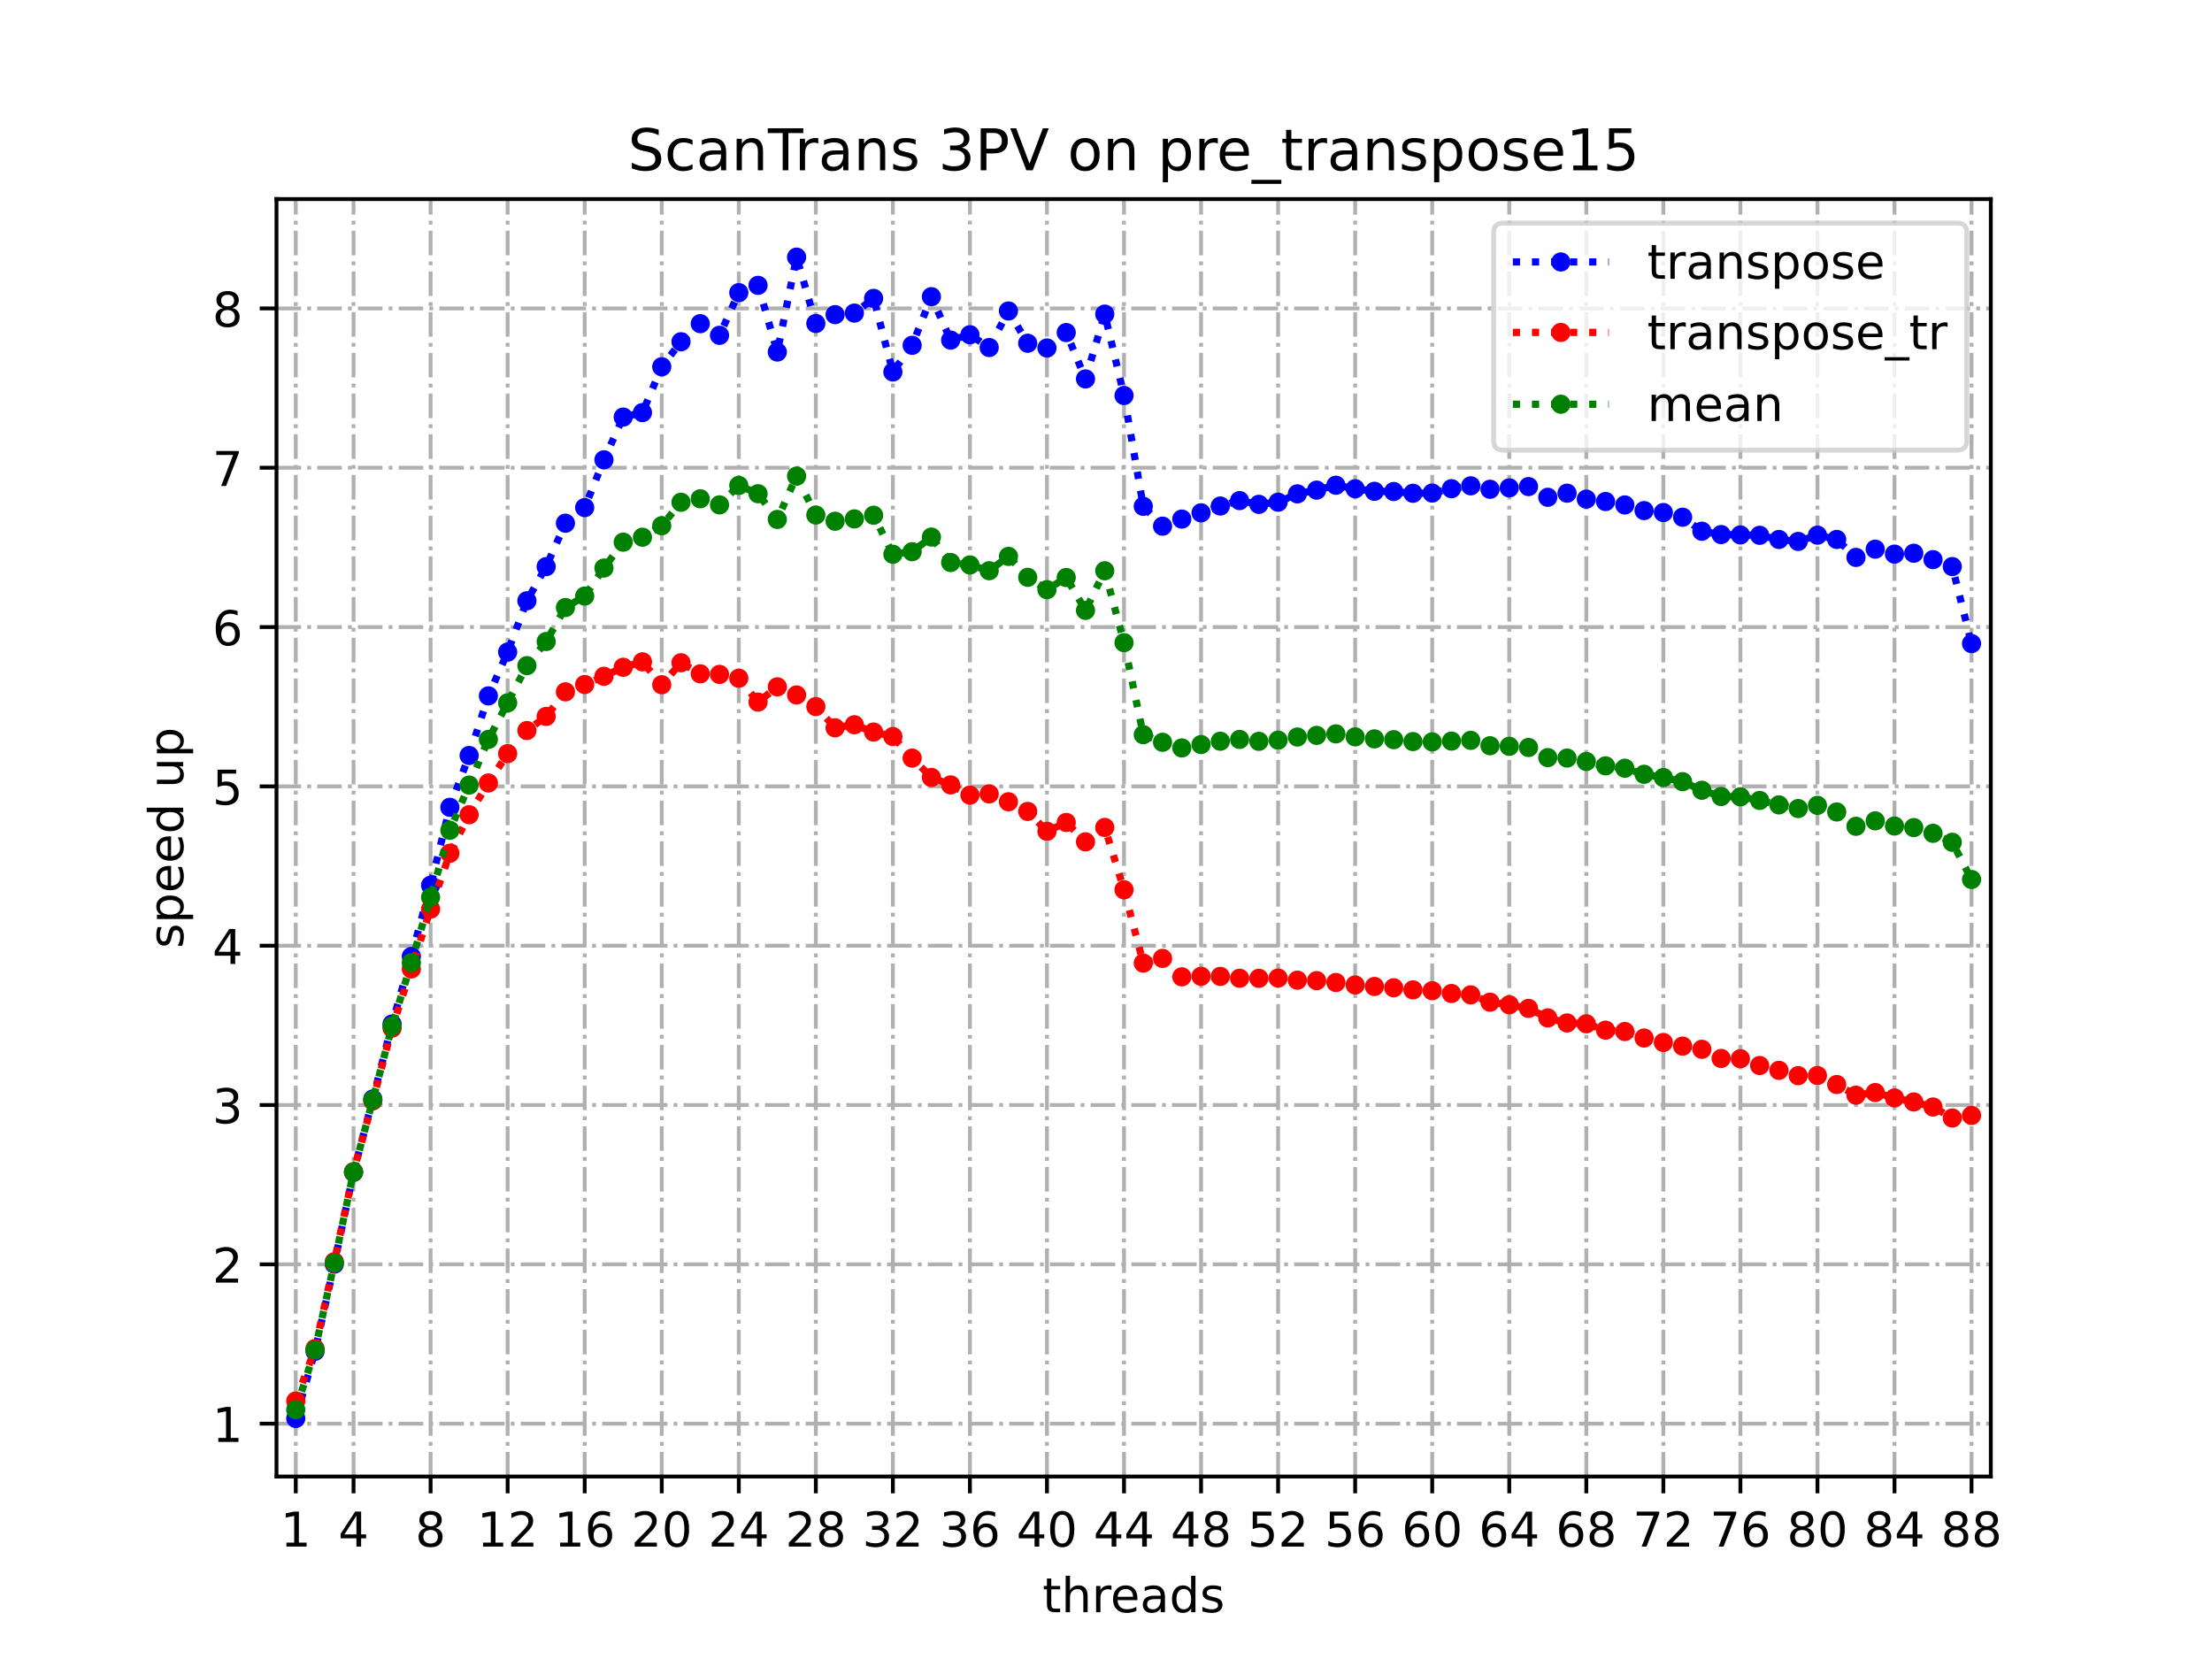 <?xml version="1.0" encoding="utf-8" standalone="no"?>
<!DOCTYPE svg PUBLIC "-//W3C//DTD SVG 1.1//EN"
  "http://www.w3.org/Graphics/SVG/1.1/DTD/svg11.dtd">
<!-- Created with matplotlib (https://matplotlib.org/) -->
<svg height="345.6pt" version="1.1" viewBox="0 0 460.8 345.6" width="460.8pt" xmlns="http://www.w3.org/2000/svg" xmlns:xlink="http://www.w3.org/1999/xlink">
 <defs>
  <style type="text/css">
*{stroke-linecap:butt;stroke-linejoin:round;}
  </style>
 </defs>
 <g id="figure_1">
  <g id="patch_1">
   <path d="M 0 345.6 
L 460.8 345.6 
L 460.8 0 
L 0 0 
z
" style="fill:#ffffff;"/>
  </g>
  <g id="axes_1">
   <g id="patch_2">
    <path d="M 57.6 307.584 
L 414.72 307.584 
L 414.72 41.472 
L 57.6 41.472 
z
" style="fill:#ffffff;"/>
   </g>
   <g id="matplotlib.axis_1">
    <g id="xtick_1">
     <g id="line2d_1">
      <path clip-path="url(#pd946ffabf3)" d="M 61.613 307.584 
L 61.613 41.472 
" style="fill:none;stroke:#b0b0b0;stroke-dasharray:5.12,1.28,0.8,1.28;stroke-dashoffset:0;stroke-width:0.8;"/>
     </g>
     <g id="line2d_2">
      <defs>
       <path d="M 0 0 
L 0 3.5 
" id="mda51b4a66f" style="stroke:#000000;stroke-width:0.8;"/>
      </defs>
      <g>
       <use style="stroke:#000000;stroke-width:0.8;" x="61.613" xlink:href="#mda51b4a66f" y="307.584"/>
      </g>
     </g>
     <g id="text_1">
      <!-- 1 -->
      <defs>
       <path d="M 12.406 8.297 
L 28.516 8.297 
L 28.516 63.922 
L 10.984 60.406 
L 10.984 69.391 
L 28.422 72.906 
L 38.281 72.906 
L 38.281 8.297 
L 54.391 8.297 
L 54.391 0 
L 12.406 0 
z
" id="DejaVuSans-49"/>
      </defs>
      <g transform="translate(58.431 322.182)scale(0.1 -0.1)">
       <use xlink:href="#DejaVuSans-49"/>
      </g>
     </g>
    </g>
    <g id="xtick_2">
     <g id="line2d_3">
      <path clip-path="url(#pd946ffabf3)" d="M 73.65 307.584 
L 73.65 41.472 
" style="fill:none;stroke:#b0b0b0;stroke-dasharray:5.12,1.28,0.8,1.28;stroke-dashoffset:0;stroke-width:0.8;"/>
     </g>
     <g id="line2d_4">
      <g>
       <use style="stroke:#000000;stroke-width:0.8;" x="73.65" xlink:href="#mda51b4a66f" y="307.584"/>
      </g>
     </g>
     <g id="text_2">
      <!-- 4 -->
      <defs>
       <path d="M 37.797 64.312 
L 12.891 25.391 
L 37.797 25.391 
z
M 35.203 72.906 
L 47.609 72.906 
L 47.609 25.391 
L 58.016 25.391 
L 58.016 17.188 
L 47.609 17.188 
L 47.609 0 
L 37.797 0 
L 37.797 17.188 
L 4.891 17.188 
L 4.891 26.703 
z
" id="DejaVuSans-52"/>
      </defs>
      <g transform="translate(70.469 322.182)scale(0.1 -0.1)">
       <use xlink:href="#DejaVuSans-52"/>
      </g>
     </g>
    </g>
    <g id="xtick_3">
     <g id="line2d_5">
      <path clip-path="url(#pd946ffabf3)" d="M 89.701 307.584 
L 89.701 41.472 
" style="fill:none;stroke:#b0b0b0;stroke-dasharray:5.12,1.28,0.8,1.28;stroke-dashoffset:0;stroke-width:0.8;"/>
     </g>
     <g id="line2d_6">
      <g>
       <use style="stroke:#000000;stroke-width:0.8;" x="89.701" xlink:href="#mda51b4a66f" y="307.584"/>
      </g>
     </g>
     <g id="text_3">
      <!-- 8 -->
      <defs>
       <path d="M 31.781 34.625 
Q 24.75 34.625 20.719 30.859 
Q 16.703 27.094 16.703 20.516 
Q 16.703 13.922 20.719 10.156 
Q 24.75 6.391 31.781 6.391 
Q 38.812 6.391 42.859 10.172 
Q 46.922 13.969 46.922 20.516 
Q 46.922 27.094 42.891 30.859 
Q 38.875 34.625 31.781 34.625 
z
M 21.922 38.812 
Q 15.578 40.375 12.031 44.719 
Q 8.5 49.078 8.5 55.328 
Q 8.5 64.062 14.719 69.141 
Q 20.953 74.219 31.781 74.219 
Q 42.672 74.219 48.875 69.141 
Q 55.078 64.062 55.078 55.328 
Q 55.078 49.078 51.531 44.719 
Q 48 40.375 41.703 38.812 
Q 48.828 37.156 52.797 32.312 
Q 56.781 27.484 56.781 20.516 
Q 56.781 9.906 50.312 4.234 
Q 43.844 -1.422 31.781 -1.422 
Q 19.734 -1.422 13.25 4.234 
Q 6.781 9.906 6.781 20.516 
Q 6.781 27.484 10.781 32.312 
Q 14.797 37.156 21.922 38.812 
z
M 18.312 54.391 
Q 18.312 48.734 21.844 45.562 
Q 25.391 42.391 31.781 42.391 
Q 38.141 42.391 41.719 45.562 
Q 45.312 48.734 45.312 54.391 
Q 45.312 60.062 41.719 63.234 
Q 38.141 66.406 31.781 66.406 
Q 25.391 66.406 21.844 63.234 
Q 18.312 60.062 18.312 54.391 
z
" id="DejaVuSans-56"/>
      </defs>
      <g transform="translate(86.519 322.182)scale(0.1 -0.1)">
       <use xlink:href="#DejaVuSans-56"/>
      </g>
     </g>
    </g>
    <g id="xtick_4">
     <g id="line2d_7">
      <path clip-path="url(#pd946ffabf3)" d="M 105.751 307.584 
L 105.751 41.472 
" style="fill:none;stroke:#b0b0b0;stroke-dasharray:5.12,1.28,0.8,1.28;stroke-dashoffset:0;stroke-width:0.8;"/>
     </g>
     <g id="line2d_8">
      <g>
       <use style="stroke:#000000;stroke-width:0.8;" x="105.751" xlink:href="#mda51b4a66f" y="307.584"/>
      </g>
     </g>
     <g id="text_4">
      <!-- 12 -->
      <defs>
       <path d="M 19.188 8.297 
L 53.609 8.297 
L 53.609 0 
L 7.328 0 
L 7.328 8.297 
Q 12.938 14.109 22.625 23.891 
Q 32.328 33.688 34.812 36.531 
Q 39.547 41.844 41.422 45.531 
Q 43.312 49.219 43.312 52.781 
Q 43.312 58.594 39.234 62.25 
Q 35.156 65.922 28.609 65.922 
Q 23.969 65.922 18.812 64.312 
Q 13.672 62.703 7.812 59.422 
L 7.812 69.391 
Q 13.766 71.781 18.938 73 
Q 24.125 74.219 28.422 74.219 
Q 39.75 74.219 46.484 68.547 
Q 53.219 62.891 53.219 53.422 
Q 53.219 48.922 51.531 44.891 
Q 49.859 40.875 45.406 35.406 
Q 44.188 33.984 37.641 27.219 
Q 31.109 20.453 19.188 8.297 
z
" id="DejaVuSans-50"/>
      </defs>
      <g transform="translate(99.389 322.182)scale(0.1 -0.1)">
       <use xlink:href="#DejaVuSans-49"/>
       <use x="63.623" xlink:href="#DejaVuSans-50"/>
      </g>
     </g>
    </g>
    <g id="xtick_5">
     <g id="line2d_9">
      <path clip-path="url(#pd946ffabf3)" d="M 121.801 307.584 
L 121.801 41.472 
" style="fill:none;stroke:#b0b0b0;stroke-dasharray:5.12,1.28,0.8,1.28;stroke-dashoffset:0;stroke-width:0.8;"/>
     </g>
     <g id="line2d_10">
      <g>
       <use style="stroke:#000000;stroke-width:0.8;" x="121.801" xlink:href="#mda51b4a66f" y="307.584"/>
      </g>
     </g>
     <g id="text_5">
      <!-- 16 -->
      <defs>
       <path d="M 33.016 40.375 
Q 26.375 40.375 22.484 35.828 
Q 18.609 31.297 18.609 23.391 
Q 18.609 15.531 22.484 10.953 
Q 26.375 6.391 33.016 6.391 
Q 39.656 6.391 43.531 10.953 
Q 47.406 15.531 47.406 23.391 
Q 47.406 31.297 43.531 35.828 
Q 39.656 40.375 33.016 40.375 
z
M 52.594 71.297 
L 52.594 62.312 
Q 48.875 64.062 45.094 64.984 
Q 41.312 65.922 37.594 65.922 
Q 27.828 65.922 22.672 59.328 
Q 17.531 52.734 16.797 39.406 
Q 19.672 43.656 24.016 45.922 
Q 28.375 48.188 33.594 48.188 
Q 44.578 48.188 50.953 41.516 
Q 57.328 34.859 57.328 23.391 
Q 57.328 12.156 50.688 5.359 
Q 44.047 -1.422 33.016 -1.422 
Q 20.359 -1.422 13.672 8.266 
Q 6.984 17.969 6.984 36.375 
Q 6.984 53.656 15.188 63.938 
Q 23.391 74.219 37.203 74.219 
Q 40.922 74.219 44.703 73.484 
Q 48.484 72.75 52.594 71.297 
z
" id="DejaVuSans-54"/>
      </defs>
      <g transform="translate(115.439 322.182)scale(0.1 -0.1)">
       <use xlink:href="#DejaVuSans-49"/>
       <use x="63.623" xlink:href="#DejaVuSans-54"/>
      </g>
     </g>
    </g>
    <g id="xtick_6">
     <g id="line2d_11">
      <path clip-path="url(#pd946ffabf3)" d="M 137.852 307.584 
L 137.852 41.472 
" style="fill:none;stroke:#b0b0b0;stroke-dasharray:5.12,1.28,0.8,1.28;stroke-dashoffset:0;stroke-width:0.8;"/>
     </g>
     <g id="line2d_12">
      <g>
       <use style="stroke:#000000;stroke-width:0.8;" x="137.852" xlink:href="#mda51b4a66f" y="307.584"/>
      </g>
     </g>
     <g id="text_6">
      <!-- 20 -->
      <defs>
       <path d="M 31.781 66.406 
Q 24.172 66.406 20.328 58.906 
Q 16.5 51.422 16.5 36.375 
Q 16.5 21.391 20.328 13.891 
Q 24.172 6.391 31.781 6.391 
Q 39.453 6.391 43.281 13.891 
Q 47.125 21.391 47.125 36.375 
Q 47.125 51.422 43.281 58.906 
Q 39.453 66.406 31.781 66.406 
z
M 31.781 74.219 
Q 44.047 74.219 50.516 64.516 
Q 56.984 54.828 56.984 36.375 
Q 56.984 17.969 50.516 8.266 
Q 44.047 -1.422 31.781 -1.422 
Q 19.531 -1.422 13.062 8.266 
Q 6.594 17.969 6.594 36.375 
Q 6.594 54.828 13.062 64.516 
Q 19.531 74.219 31.781 74.219 
z
" id="DejaVuSans-48"/>
      </defs>
      <g transform="translate(131.489 322.182)scale(0.1 -0.1)">
       <use xlink:href="#DejaVuSans-50"/>
       <use x="63.623" xlink:href="#DejaVuSans-48"/>
      </g>
     </g>
    </g>
    <g id="xtick_7">
     <g id="line2d_13">
      <path clip-path="url(#pd946ffabf3)" d="M 153.902 307.584 
L 153.902 41.472 
" style="fill:none;stroke:#b0b0b0;stroke-dasharray:5.12,1.28,0.8,1.28;stroke-dashoffset:0;stroke-width:0.8;"/>
     </g>
     <g id="line2d_14">
      <g>
       <use style="stroke:#000000;stroke-width:0.8;" x="153.902" xlink:href="#mda51b4a66f" y="307.584"/>
      </g>
     </g>
     <g id="text_7">
      <!-- 24 -->
      <g transform="translate(147.54 322.182)scale(0.1 -0.1)">
       <use xlink:href="#DejaVuSans-50"/>
       <use x="63.623" xlink:href="#DejaVuSans-52"/>
      </g>
     </g>
    </g>
    <g id="xtick_8">
     <g id="line2d_15">
      <path clip-path="url(#pd946ffabf3)" d="M 169.952 307.584 
L 169.952 41.472 
" style="fill:none;stroke:#b0b0b0;stroke-dasharray:5.12,1.28,0.8,1.28;stroke-dashoffset:0;stroke-width:0.8;"/>
     </g>
     <g id="line2d_16">
      <g>
       <use style="stroke:#000000;stroke-width:0.8;" x="169.952" xlink:href="#mda51b4a66f" y="307.584"/>
      </g>
     </g>
     <g id="text_8">
      <!-- 28 -->
      <g transform="translate(163.59 322.182)scale(0.1 -0.1)">
       <use xlink:href="#DejaVuSans-50"/>
       <use x="63.623" xlink:href="#DejaVuSans-56"/>
      </g>
     </g>
    </g>
    <g id="xtick_9">
     <g id="line2d_17">
      <path clip-path="url(#pd946ffabf3)" d="M 186.003 307.584 
L 186.003 41.472 
" style="fill:none;stroke:#b0b0b0;stroke-dasharray:5.12,1.28,0.8,1.28;stroke-dashoffset:0;stroke-width:0.8;"/>
     </g>
     <g id="line2d_18">
      <g>
       <use style="stroke:#000000;stroke-width:0.8;" x="186.003" xlink:href="#mda51b4a66f" y="307.584"/>
      </g>
     </g>
     <g id="text_9">
      <!-- 32 -->
      <defs>
       <path d="M 40.578 39.312 
Q 47.656 37.797 51.625 33 
Q 55.609 28.219 55.609 21.188 
Q 55.609 10.406 48.188 4.484 
Q 40.766 -1.422 27.094 -1.422 
Q 22.516 -1.422 17.656 -0.516 
Q 12.797 0.391 7.625 2.203 
L 7.625 11.719 
Q 11.719 9.328 16.594 8.109 
Q 21.484 6.891 26.812 6.891 
Q 36.078 6.891 40.938 10.547 
Q 45.797 14.203 45.797 21.188 
Q 45.797 27.641 41.281 31.266 
Q 36.766 34.906 28.719 34.906 
L 20.219 34.906 
L 20.219 43.016 
L 29.109 43.016 
Q 36.375 43.016 40.234 45.922 
Q 44.094 48.828 44.094 54.297 
Q 44.094 59.906 40.109 62.906 
Q 36.141 65.922 28.719 65.922 
Q 24.656 65.922 20.016 65.031 
Q 15.375 64.156 9.812 62.312 
L 9.812 71.094 
Q 15.438 72.656 20.344 73.438 
Q 25.25 74.219 29.594 74.219 
Q 40.828 74.219 47.359 69.109 
Q 53.906 64.016 53.906 55.328 
Q 53.906 49.266 50.438 45.094 
Q 46.969 40.922 40.578 39.312 
z
" id="DejaVuSans-51"/>
      </defs>
      <g transform="translate(179.64 322.182)scale(0.1 -0.1)">
       <use xlink:href="#DejaVuSans-51"/>
       <use x="63.623" xlink:href="#DejaVuSans-50"/>
      </g>
     </g>
    </g>
    <g id="xtick_10">
     <g id="line2d_19">
      <path clip-path="url(#pd946ffabf3)" d="M 202.053 307.584 
L 202.053 41.472 
" style="fill:none;stroke:#b0b0b0;stroke-dasharray:5.12,1.28,0.8,1.28;stroke-dashoffset:0;stroke-width:0.8;"/>
     </g>
     <g id="line2d_20">
      <g>
       <use style="stroke:#000000;stroke-width:0.8;" x="202.053" xlink:href="#mda51b4a66f" y="307.584"/>
      </g>
     </g>
     <g id="text_10">
      <!-- 36 -->
      <g transform="translate(195.691 322.182)scale(0.1 -0.1)">
       <use xlink:href="#DejaVuSans-51"/>
       <use x="63.623" xlink:href="#DejaVuSans-54"/>
      </g>
     </g>
    </g>
    <g id="xtick_11">
     <g id="line2d_21">
      <path clip-path="url(#pd946ffabf3)" d="M 218.103 307.584 
L 218.103 41.472 
" style="fill:none;stroke:#b0b0b0;stroke-dasharray:5.12,1.28,0.8,1.28;stroke-dashoffset:0;stroke-width:0.8;"/>
     </g>
     <g id="line2d_22">
      <g>
       <use style="stroke:#000000;stroke-width:0.8;" x="218.103" xlink:href="#mda51b4a66f" y="307.584"/>
      </g>
     </g>
     <g id="text_11">
      <!-- 40 -->
      <g transform="translate(211.741 322.182)scale(0.1 -0.1)">
       <use xlink:href="#DejaVuSans-52"/>
       <use x="63.623" xlink:href="#DejaVuSans-48"/>
      </g>
     </g>
    </g>
    <g id="xtick_12">
     <g id="line2d_23">
      <path clip-path="url(#pd946ffabf3)" d="M 234.154 307.584 
L 234.154 41.472 
" style="fill:none;stroke:#b0b0b0;stroke-dasharray:5.12,1.28,0.8,1.28;stroke-dashoffset:0;stroke-width:0.8;"/>
     </g>
     <g id="line2d_24">
      <g>
       <use style="stroke:#000000;stroke-width:0.8;" x="234.154" xlink:href="#mda51b4a66f" y="307.584"/>
      </g>
     </g>
     <g id="text_12">
      <!-- 44 -->
      <g transform="translate(227.791 322.182)scale(0.1 -0.1)">
       <use xlink:href="#DejaVuSans-52"/>
       <use x="63.623" xlink:href="#DejaVuSans-52"/>
      </g>
     </g>
    </g>
    <g id="xtick_13">
     <g id="line2d_25">
      <path clip-path="url(#pd946ffabf3)" d="M 250.204 307.584 
L 250.204 41.472 
" style="fill:none;stroke:#b0b0b0;stroke-dasharray:5.12,1.28,0.8,1.28;stroke-dashoffset:0;stroke-width:0.8;"/>
     </g>
     <g id="line2d_26">
      <g>
       <use style="stroke:#000000;stroke-width:0.8;" x="250.204" xlink:href="#mda51b4a66f" y="307.584"/>
      </g>
     </g>
     <g id="text_13">
      <!-- 48 -->
      <g transform="translate(243.842 322.182)scale(0.1 -0.1)">
       <use xlink:href="#DejaVuSans-52"/>
       <use x="63.623" xlink:href="#DejaVuSans-56"/>
      </g>
     </g>
    </g>
    <g id="xtick_14">
     <g id="line2d_27">
      <path clip-path="url(#pd946ffabf3)" d="M 266.254 307.584 
L 266.254 41.472 
" style="fill:none;stroke:#b0b0b0;stroke-dasharray:5.12,1.28,0.8,1.28;stroke-dashoffset:0;stroke-width:0.8;"/>
     </g>
     <g id="line2d_28">
      <g>
       <use style="stroke:#000000;stroke-width:0.8;" x="266.254" xlink:href="#mda51b4a66f" y="307.584"/>
      </g>
     </g>
     <g id="text_14">
      <!-- 52 -->
      <defs>
       <path d="M 10.797 72.906 
L 49.516 72.906 
L 49.516 64.594 
L 19.828 64.594 
L 19.828 46.734 
Q 21.969 47.469 24.109 47.828 
Q 26.266 48.188 28.422 48.188 
Q 40.625 48.188 47.75 41.5 
Q 54.891 34.812 54.891 23.391 
Q 54.891 11.625 47.562 5.094 
Q 40.234 -1.422 26.906 -1.422 
Q 22.312 -1.422 17.547 -0.641 
Q 12.797 0.141 7.719 1.703 
L 7.719 11.625 
Q 12.109 9.234 16.797 8.062 
Q 21.484 6.891 26.703 6.891 
Q 35.156 6.891 40.078 11.328 
Q 45.016 15.766 45.016 23.391 
Q 45.016 31 40.078 35.438 
Q 35.156 39.891 26.703 39.891 
Q 22.75 39.891 18.812 39.016 
Q 14.891 38.141 10.797 36.281 
z
" id="DejaVuSans-53"/>
      </defs>
      <g transform="translate(259.892 322.182)scale(0.1 -0.1)">
       <use xlink:href="#DejaVuSans-53"/>
       <use x="63.623" xlink:href="#DejaVuSans-50"/>
      </g>
     </g>
    </g>
    <g id="xtick_15">
     <g id="line2d_29">
      <path clip-path="url(#pd946ffabf3)" d="M 282.305 307.584 
L 282.305 41.472 
" style="fill:none;stroke:#b0b0b0;stroke-dasharray:5.12,1.28,0.8,1.28;stroke-dashoffset:0;stroke-width:0.8;"/>
     </g>
     <g id="line2d_30">
      <g>
       <use style="stroke:#000000;stroke-width:0.8;" x="282.305" xlink:href="#mda51b4a66f" y="307.584"/>
      </g>
     </g>
     <g id="text_15">
      <!-- 56 -->
      <g transform="translate(275.942 322.182)scale(0.1 -0.1)">
       <use xlink:href="#DejaVuSans-53"/>
       <use x="63.623" xlink:href="#DejaVuSans-54"/>
      </g>
     </g>
    </g>
    <g id="xtick_16">
     <g id="line2d_31">
      <path clip-path="url(#pd946ffabf3)" d="M 298.355 307.584 
L 298.355 41.472 
" style="fill:none;stroke:#b0b0b0;stroke-dasharray:5.12,1.28,0.8,1.28;stroke-dashoffset:0;stroke-width:0.8;"/>
     </g>
     <g id="line2d_32">
      <g>
       <use style="stroke:#000000;stroke-width:0.8;" x="298.355" xlink:href="#mda51b4a66f" y="307.584"/>
      </g>
     </g>
     <g id="text_16">
      <!-- 60 -->
      <g transform="translate(291.993 322.182)scale(0.1 -0.1)">
       <use xlink:href="#DejaVuSans-54"/>
       <use x="63.623" xlink:href="#DejaVuSans-48"/>
      </g>
     </g>
    </g>
    <g id="xtick_17">
     <g id="line2d_33">
      <path clip-path="url(#pd946ffabf3)" d="M 314.405 307.584 
L 314.405 41.472 
" style="fill:none;stroke:#b0b0b0;stroke-dasharray:5.12,1.28,0.8,1.28;stroke-dashoffset:0;stroke-width:0.8;"/>
     </g>
     <g id="line2d_34">
      <g>
       <use style="stroke:#000000;stroke-width:0.8;" x="314.405" xlink:href="#mda51b4a66f" y="307.584"/>
      </g>
     </g>
     <g id="text_17">
      <!-- 64 -->
      <g transform="translate(308.043 322.182)scale(0.1 -0.1)">
       <use xlink:href="#DejaVuSans-54"/>
       <use x="63.623" xlink:href="#DejaVuSans-52"/>
      </g>
     </g>
    </g>
    <g id="xtick_18">
     <g id="line2d_35">
      <path clip-path="url(#pd946ffabf3)" d="M 330.456 307.584 
L 330.456 41.472 
" style="fill:none;stroke:#b0b0b0;stroke-dasharray:5.12,1.28,0.8,1.28;stroke-dashoffset:0;stroke-width:0.8;"/>
     </g>
     <g id="line2d_36">
      <g>
       <use style="stroke:#000000;stroke-width:0.8;" x="330.456" xlink:href="#mda51b4a66f" y="307.584"/>
      </g>
     </g>
     <g id="text_18">
      <!-- 68 -->
      <g transform="translate(324.093 322.182)scale(0.1 -0.1)">
       <use xlink:href="#DejaVuSans-54"/>
       <use x="63.623" xlink:href="#DejaVuSans-56"/>
      </g>
     </g>
    </g>
    <g id="xtick_19">
     <g id="line2d_37">
      <path clip-path="url(#pd946ffabf3)" d="M 346.506 307.584 
L 346.506 41.472 
" style="fill:none;stroke:#b0b0b0;stroke-dasharray:5.12,1.28,0.8,1.28;stroke-dashoffset:0;stroke-width:0.8;"/>
     </g>
     <g id="line2d_38">
      <g>
       <use style="stroke:#000000;stroke-width:0.8;" x="346.506" xlink:href="#mda51b4a66f" y="307.584"/>
      </g>
     </g>
     <g id="text_19">
      <!-- 72 -->
      <defs>
       <path d="M 8.203 72.906 
L 55.078 72.906 
L 55.078 68.703 
L 28.609 0 
L 18.312 0 
L 43.219 64.594 
L 8.203 64.594 
z
" id="DejaVuSans-55"/>
      </defs>
      <g transform="translate(340.144 322.182)scale(0.1 -0.1)">
       <use xlink:href="#DejaVuSans-55"/>
       <use x="63.623" xlink:href="#DejaVuSans-50"/>
      </g>
     </g>
    </g>
    <g id="xtick_20">
     <g id="line2d_39">
      <path clip-path="url(#pd946ffabf3)" d="M 362.556 307.584 
L 362.556 41.472 
" style="fill:none;stroke:#b0b0b0;stroke-dasharray:5.12,1.28,0.8,1.28;stroke-dashoffset:0;stroke-width:0.8;"/>
     </g>
     <g id="line2d_40">
      <g>
       <use style="stroke:#000000;stroke-width:0.8;" x="362.556" xlink:href="#mda51b4a66f" y="307.584"/>
      </g>
     </g>
     <g id="text_20">
      <!-- 76 -->
      <g transform="translate(356.194 322.182)scale(0.1 -0.1)">
       <use xlink:href="#DejaVuSans-55"/>
       <use x="63.623" xlink:href="#DejaVuSans-54"/>
      </g>
     </g>
    </g>
    <g id="xtick_21">
     <g id="line2d_41">
      <path clip-path="url(#pd946ffabf3)" d="M 378.607 307.584 
L 378.607 41.472 
" style="fill:none;stroke:#b0b0b0;stroke-dasharray:5.12,1.28,0.8,1.28;stroke-dashoffset:0;stroke-width:0.8;"/>
     </g>
     <g id="line2d_42">
      <g>
       <use style="stroke:#000000;stroke-width:0.8;" x="378.607" xlink:href="#mda51b4a66f" y="307.584"/>
      </g>
     </g>
     <g id="text_21">
      <!-- 80 -->
      <g transform="translate(372.244 322.182)scale(0.1 -0.1)">
       <use xlink:href="#DejaVuSans-56"/>
       <use x="63.623" xlink:href="#DejaVuSans-48"/>
      </g>
     </g>
    </g>
    <g id="xtick_22">
     <g id="line2d_43">
      <path clip-path="url(#pd946ffabf3)" d="M 394.657 307.584 
L 394.657 41.472 
" style="fill:none;stroke:#b0b0b0;stroke-dasharray:5.12,1.28,0.8,1.28;stroke-dashoffset:0;stroke-width:0.8;"/>
     </g>
     <g id="line2d_44">
      <g>
       <use style="stroke:#000000;stroke-width:0.8;" x="394.657" xlink:href="#mda51b4a66f" y="307.584"/>
      </g>
     </g>
     <g id="text_22">
      <!-- 84 -->
      <g transform="translate(388.295 322.182)scale(0.1 -0.1)">
       <use xlink:href="#DejaVuSans-56"/>
       <use x="63.623" xlink:href="#DejaVuSans-52"/>
      </g>
     </g>
    </g>
    <g id="xtick_23">
     <g id="line2d_45">
      <path clip-path="url(#pd946ffabf3)" d="M 410.707 307.584 
L 410.707 41.472 
" style="fill:none;stroke:#b0b0b0;stroke-dasharray:5.12,1.28,0.8,1.28;stroke-dashoffset:0;stroke-width:0.8;"/>
     </g>
     <g id="line2d_46">
      <g>
       <use style="stroke:#000000;stroke-width:0.8;" x="410.707" xlink:href="#mda51b4a66f" y="307.584"/>
      </g>
     </g>
     <g id="text_23">
      <!-- 88 -->
      <g transform="translate(404.345 322.182)scale(0.1 -0.1)">
       <use xlink:href="#DejaVuSans-56"/>
       <use x="63.623" xlink:href="#DejaVuSans-56"/>
      </g>
     </g>
    </g>
    <g id="text_24">
     <!-- threads -->
     <defs>
      <path d="M 18.312 70.219 
L 18.312 54.688 
L 36.812 54.688 
L 36.812 47.703 
L 18.312 47.703 
L 18.312 18.016 
Q 18.312 11.328 20.141 9.422 
Q 21.969 7.516 27.594 7.516 
L 36.812 7.516 
L 36.812 0 
L 27.594 0 
Q 17.188 0 13.234 3.875 
Q 9.281 7.766 9.281 18.016 
L 9.281 47.703 
L 2.688 47.703 
L 2.688 54.688 
L 9.281 54.688 
L 9.281 70.219 
z
" id="DejaVuSans-116"/>
      <path d="M 54.891 33.016 
L 54.891 0 
L 45.906 0 
L 45.906 32.719 
Q 45.906 40.484 42.875 44.328 
Q 39.844 48.188 33.797 48.188 
Q 26.516 48.188 22.312 43.547 
Q 18.109 38.922 18.109 30.906 
L 18.109 0 
L 9.078 0 
L 9.078 75.984 
L 18.109 75.984 
L 18.109 46.188 
Q 21.344 51.125 25.703 53.562 
Q 30.078 56 35.797 56 
Q 45.219 56 50.047 50.172 
Q 54.891 44.344 54.891 33.016 
z
" id="DejaVuSans-104"/>
      <path d="M 41.109 46.297 
Q 39.594 47.172 37.812 47.578 
Q 36.031 48 33.891 48 
Q 26.266 48 22.188 43.047 
Q 18.109 38.094 18.109 28.812 
L 18.109 0 
L 9.078 0 
L 9.078 54.688 
L 18.109 54.688 
L 18.109 46.188 
Q 20.953 51.172 25.484 53.578 
Q 30.031 56 36.531 56 
Q 37.453 56 38.578 55.875 
Q 39.703 55.766 41.062 55.516 
z
" id="DejaVuSans-114"/>
      <path d="M 56.203 29.594 
L 56.203 25.203 
L 14.891 25.203 
Q 15.484 15.922 20.484 11.062 
Q 25.484 6.203 34.422 6.203 
Q 39.594 6.203 44.453 7.469 
Q 49.312 8.734 54.109 11.281 
L 54.109 2.781 
Q 49.266 0.734 44.188 -0.344 
Q 39.109 -1.422 33.891 -1.422 
Q 20.797 -1.422 13.156 6.188 
Q 5.516 13.812 5.516 26.812 
Q 5.516 40.234 12.766 48.109 
Q 20.016 56 32.328 56 
Q 43.359 56 49.781 48.891 
Q 56.203 41.797 56.203 29.594 
z
M 47.219 32.234 
Q 47.125 39.594 43.094 43.984 
Q 39.062 48.391 32.422 48.391 
Q 24.906 48.391 20.391 44.141 
Q 15.875 39.891 15.188 32.172 
z
" id="DejaVuSans-101"/>
      <path d="M 34.281 27.484 
Q 23.391 27.484 19.188 25 
Q 14.984 22.516 14.984 16.5 
Q 14.984 11.719 18.141 8.906 
Q 21.297 6.109 26.703 6.109 
Q 34.188 6.109 38.703 11.406 
Q 43.219 16.703 43.219 25.484 
L 43.219 27.484 
z
M 52.203 31.203 
L 52.203 0 
L 43.219 0 
L 43.219 8.297 
Q 40.141 3.328 35.547 0.953 
Q 30.953 -1.422 24.312 -1.422 
Q 15.922 -1.422 10.953 3.297 
Q 6 8.016 6 15.922 
Q 6 25.141 12.172 29.828 
Q 18.359 34.516 30.609 34.516 
L 43.219 34.516 
L 43.219 35.406 
Q 43.219 41.609 39.141 45 
Q 35.062 48.391 27.688 48.391 
Q 23 48.391 18.547 47.266 
Q 14.109 46.141 10.016 43.891 
L 10.016 52.203 
Q 14.938 54.109 19.578 55.047 
Q 24.219 56 28.609 56 
Q 40.484 56 46.344 49.844 
Q 52.203 43.703 52.203 31.203 
z
" id="DejaVuSans-97"/>
      <path d="M 45.406 46.391 
L 45.406 75.984 
L 54.391 75.984 
L 54.391 0 
L 45.406 0 
L 45.406 8.203 
Q 42.578 3.328 38.25 0.953 
Q 33.938 -1.422 27.875 -1.422 
Q 17.969 -1.422 11.734 6.484 
Q 5.516 14.406 5.516 27.297 
Q 5.516 40.188 11.734 48.094 
Q 17.969 56 27.875 56 
Q 33.938 56 38.25 53.625 
Q 42.578 51.266 45.406 46.391 
z
M 14.797 27.297 
Q 14.797 17.391 18.875 11.75 
Q 22.953 6.109 30.078 6.109 
Q 37.203 6.109 41.297 11.75 
Q 45.406 17.391 45.406 27.297 
Q 45.406 37.203 41.297 42.844 
Q 37.203 48.484 30.078 48.484 
Q 22.953 48.484 18.875 42.844 
Q 14.797 37.203 14.797 27.297 
z
" id="DejaVuSans-100"/>
      <path d="M 44.281 53.078 
L 44.281 44.578 
Q 40.484 46.531 36.375 47.5 
Q 32.281 48.484 27.875 48.484 
Q 21.188 48.484 17.844 46.438 
Q 14.5 44.391 14.5 40.281 
Q 14.5 37.156 16.891 35.375 
Q 19.281 33.594 26.516 31.984 
L 29.594 31.297 
Q 39.156 29.25 43.188 25.516 
Q 47.219 21.781 47.219 15.094 
Q 47.219 7.469 41.188 3.016 
Q 35.156 -1.422 24.609 -1.422 
Q 20.219 -1.422 15.453 -0.562 
Q 10.688 0.297 5.422 2 
L 5.422 11.281 
Q 10.406 8.688 15.234 7.391 
Q 20.062 6.109 24.812 6.109 
Q 31.156 6.109 34.562 8.281 
Q 37.984 10.453 37.984 14.406 
Q 37.984 18.062 35.516 20.016 
Q 33.062 21.969 24.703 23.781 
L 21.578 24.516 
Q 13.234 26.266 9.516 29.906 
Q 5.812 33.547 5.812 39.891 
Q 5.812 47.609 11.281 51.797 
Q 16.75 56 26.812 56 
Q 31.781 56 36.172 55.266 
Q 40.578 54.547 44.281 53.078 
z
" id="DejaVuSans-115"/>
     </defs>
     <g transform="translate(217.169 335.861)scale(0.1 -0.1)">
      <use xlink:href="#DejaVuSans-116"/>
      <use x="39.209" xlink:href="#DejaVuSans-104"/>
      <use x="102.588" xlink:href="#DejaVuSans-114"/>
      <use x="141.451" xlink:href="#DejaVuSans-101"/>
      <use x="202.975" xlink:href="#DejaVuSans-97"/>
      <use x="264.254" xlink:href="#DejaVuSans-100"/>
      <use x="327.73" xlink:href="#DejaVuSans-115"/>
     </g>
    </g>
   </g>
   <g id="matplotlib.axis_2">
    <g id="ytick_1">
     <g id="line2d_47">
      <path clip-path="url(#pd946ffabf3)" d="M 57.6 296.581 
L 414.72 296.581 
" style="fill:none;stroke:#b0b0b0;stroke-dasharray:5.12,1.28,0.8,1.28;stroke-dashoffset:0;stroke-width:0.8;"/>
     </g>
     <g id="line2d_48">
      <defs>
       <path d="M 0 0 
L -3.5 0 
" id="mf6482fc0d6" style="stroke:#000000;stroke-width:0.8;"/>
      </defs>
      <g>
       <use style="stroke:#000000;stroke-width:0.8;" x="57.6" xlink:href="#mf6482fc0d6" y="296.581"/>
      </g>
     </g>
     <g id="text_25">
      <!-- 1 -->
      <g transform="translate(44.237 300.38)scale(0.1 -0.1)">
       <use xlink:href="#DejaVuSans-49"/>
      </g>
     </g>
    </g>
    <g id="ytick_2">
     <g id="line2d_49">
      <path clip-path="url(#pd946ffabf3)" d="M 57.6 263.391 
L 414.72 263.391 
" style="fill:none;stroke:#b0b0b0;stroke-dasharray:5.12,1.28,0.8,1.28;stroke-dashoffset:0;stroke-width:0.8;"/>
     </g>
     <g id="line2d_50">
      <g>
       <use style="stroke:#000000;stroke-width:0.8;" x="57.6" xlink:href="#mf6482fc0d6" y="263.391"/>
      </g>
     </g>
     <g id="text_26">
      <!-- 2 -->
      <g transform="translate(44.237 267.19)scale(0.1 -0.1)">
       <use xlink:href="#DejaVuSans-50"/>
      </g>
     </g>
    </g>
    <g id="ytick_3">
     <g id="line2d_51">
      <path clip-path="url(#pd946ffabf3)" d="M 57.6 230.201 
L 414.72 230.201 
" style="fill:none;stroke:#b0b0b0;stroke-dasharray:5.12,1.28,0.8,1.28;stroke-dashoffset:0;stroke-width:0.8;"/>
     </g>
     <g id="line2d_52">
      <g>
       <use style="stroke:#000000;stroke-width:0.8;" x="57.6" xlink:href="#mf6482fc0d6" y="230.201"/>
      </g>
     </g>
     <g id="text_27">
      <!-- 3 -->
      <g transform="translate(44.237 234)scale(0.1 -0.1)">
       <use xlink:href="#DejaVuSans-51"/>
      </g>
     </g>
    </g>
    <g id="ytick_4">
     <g id="line2d_53">
      <path clip-path="url(#pd946ffabf3)" d="M 57.6 197.011 
L 414.72 197.011 
" style="fill:none;stroke:#b0b0b0;stroke-dasharray:5.12,1.28,0.8,1.28;stroke-dashoffset:0;stroke-width:0.8;"/>
     </g>
     <g id="line2d_54">
      <g>
       <use style="stroke:#000000;stroke-width:0.8;" x="57.6" xlink:href="#mf6482fc0d6" y="197.011"/>
      </g>
     </g>
     <g id="text_28">
      <!-- 4 -->
      <g transform="translate(44.237 200.811)scale(0.1 -0.1)">
       <use xlink:href="#DejaVuSans-52"/>
      </g>
     </g>
    </g>
    <g id="ytick_5">
     <g id="line2d_55">
      <path clip-path="url(#pd946ffabf3)" d="M 57.6 163.821 
L 414.72 163.821 
" style="fill:none;stroke:#b0b0b0;stroke-dasharray:5.12,1.28,0.8,1.28;stroke-dashoffset:0;stroke-width:0.8;"/>
     </g>
     <g id="line2d_56">
      <g>
       <use style="stroke:#000000;stroke-width:0.8;" x="57.6" xlink:href="#mf6482fc0d6" y="163.821"/>
      </g>
     </g>
     <g id="text_29">
      <!-- 5 -->
      <g transform="translate(44.237 167.621)scale(0.1 -0.1)">
       <use xlink:href="#DejaVuSans-53"/>
      </g>
     </g>
    </g>
    <g id="ytick_6">
     <g id="line2d_57">
      <path clip-path="url(#pd946ffabf3)" d="M 57.6 130.631 
L 414.72 130.631 
" style="fill:none;stroke:#b0b0b0;stroke-dasharray:5.12,1.28,0.8,1.28;stroke-dashoffset:0;stroke-width:0.8;"/>
     </g>
     <g id="line2d_58">
      <g>
       <use style="stroke:#000000;stroke-width:0.8;" x="57.6" xlink:href="#mf6482fc0d6" y="130.631"/>
      </g>
     </g>
     <g id="text_30">
      <!-- 6 -->
      <g transform="translate(44.237 134.431)scale(0.1 -0.1)">
       <use xlink:href="#DejaVuSans-54"/>
      </g>
     </g>
    </g>
    <g id="ytick_7">
     <g id="line2d_59">
      <path clip-path="url(#pd946ffabf3)" d="M 57.6 97.441 
L 414.72 97.441 
" style="fill:none;stroke:#b0b0b0;stroke-dasharray:5.12,1.28,0.8,1.28;stroke-dashoffset:0;stroke-width:0.8;"/>
     </g>
     <g id="line2d_60">
      <g>
       <use style="stroke:#000000;stroke-width:0.8;" x="57.6" xlink:href="#mf6482fc0d6" y="97.441"/>
      </g>
     </g>
     <g id="text_31">
      <!-- 7 -->
      <g transform="translate(44.237 101.241)scale(0.1 -0.1)">
       <use xlink:href="#DejaVuSans-55"/>
      </g>
     </g>
    </g>
    <g id="ytick_8">
     <g id="line2d_61">
      <path clip-path="url(#pd946ffabf3)" d="M 57.6 64.251 
L 414.72 64.251 
" style="fill:none;stroke:#b0b0b0;stroke-dasharray:5.12,1.28,0.8,1.28;stroke-dashoffset:0;stroke-width:0.8;"/>
     </g>
     <g id="line2d_62">
      <g>
       <use style="stroke:#000000;stroke-width:0.8;" x="57.6" xlink:href="#mf6482fc0d6" y="64.251"/>
      </g>
     </g>
     <g id="text_32">
      <!-- 8 -->
      <g transform="translate(44.237 68.051)scale(0.1 -0.1)">
       <use xlink:href="#DejaVuSans-56"/>
      </g>
     </g>
    </g>
    <g id="text_33">
     <!-- speed up -->
     <defs>
      <path d="M 18.109 8.203 
L 18.109 -20.797 
L 9.078 -20.797 
L 9.078 54.688 
L 18.109 54.688 
L 18.109 46.391 
Q 20.953 51.266 25.266 53.625 
Q 29.594 56 35.594 56 
Q 45.562 56 51.781 48.094 
Q 58.016 40.188 58.016 27.297 
Q 58.016 14.406 51.781 6.484 
Q 45.562 -1.422 35.594 -1.422 
Q 29.594 -1.422 25.266 0.953 
Q 20.953 3.328 18.109 8.203 
z
M 48.688 27.297 
Q 48.688 37.203 44.609 42.844 
Q 40.531 48.484 33.406 48.484 
Q 26.266 48.484 22.188 42.844 
Q 18.109 37.203 18.109 27.297 
Q 18.109 17.391 22.188 11.75 
Q 26.266 6.109 33.406 6.109 
Q 40.531 6.109 44.609 11.75 
Q 48.688 17.391 48.688 27.297 
z
" id="DejaVuSans-112"/>
      <path id="DejaVuSans-32"/>
      <path d="M 8.5 21.578 
L 8.5 54.688 
L 17.484 54.688 
L 17.484 21.922 
Q 17.484 14.156 20.5 10.266 
Q 23.531 6.391 29.594 6.391 
Q 36.859 6.391 41.078 11.031 
Q 45.312 15.672 45.312 23.688 
L 45.312 54.688 
L 54.297 54.688 
L 54.297 0 
L 45.312 0 
L 45.312 8.406 
Q 42.047 3.422 37.719 1 
Q 33.406 -1.422 27.688 -1.422 
Q 18.266 -1.422 13.375 4.438 
Q 8.5 10.297 8.5 21.578 
z
M 31.109 56 
z
" id="DejaVuSans-117"/>
     </defs>
     <g transform="translate(38.158 197.566)rotate(-90)scale(0.1 -0.1)">
      <use xlink:href="#DejaVuSans-115"/>
      <use x="52.1" xlink:href="#DejaVuSans-112"/>
      <use x="115.576" xlink:href="#DejaVuSans-101"/>
      <use x="177.1" xlink:href="#DejaVuSans-101"/>
      <use x="238.623" xlink:href="#DejaVuSans-100"/>
      <use x="302.1" xlink:href="#DejaVuSans-32"/>
      <use x="333.887" xlink:href="#DejaVuSans-117"/>
      <use x="397.266" xlink:href="#DejaVuSans-112"/>
     </g>
    </g>
   </g>
   <g id="line2d_63">
    <path clip-path="url(#pd946ffabf3)" d="M 61.613 295.488 
L 65.625 281.495 
L 69.638 263.341 
L 73.65 244.226 
L 77.663 228.947 
L 81.676 213.323 
L 85.688 199.248 
L 89.701 184.424 
L 93.713 168.177 
L 97.726 157.382 
L 101.738 144.963 
L 105.751 135.839 
L 109.764 125.151 
L 113.776 118.037 
L 117.789 108.99 
L 121.801 105.743 
L 125.814 95.786 
L 129.827 86.884 
L 133.839 85.952 
L 137.852 76.403 
L 141.864 71.197 
L 145.877 67.427 
L 149.889 69.853 
L 153.902 60.964 
L 157.915 59.441 
L 161.927 73.333 
L 165.94 53.568 
L 169.952 67.389 
L 173.965 65.548 
L 177.978 65.22 
L 181.99 62.162 
L 186.003 77.49 
L 190.015 71.938 
L 194.028 61.806 
L 198.04 70.85 
L 202.053 69.735 
L 206.066 72.397 
L 210.078 64.784 
L 214.091 71.503 
L 218.103 72.495 
L 222.116 69.278 
L 226.129 78.939 
L 230.141 65.439 
L 234.154 82.396 
L 238.166 105.476 
L 242.179 109.611 
L 246.191 108.135 
L 250.204 106.832 
L 254.217 105.415 
L 258.229 104.281 
L 262.242 105.062 
L 266.254 104.619 
L 270.267 102.881 
L 274.28 102.103 
L 278.292 101.082 
L 282.305 101.814 
L 286.317 102.35 
L 290.33 102.395 
L 294.342 102.758 
L 298.355 102.711 
L 302.368 101.801 
L 306.38 101.206 
L 310.393 101.927 
L 314.405 101.635 
L 318.418 101.363 
L 322.431 103.593 
L 326.443 102.739 
L 330.456 103.977 
L 334.468 104.477 
L 338.481 105.191 
L 342.493 106.366 
L 346.506 106.773 
L 350.519 107.745 
L 354.531 110.666 
L 358.544 111.361 
L 362.556 111.437 
L 366.569 111.517 
L 370.582 112.382 
L 374.594 112.786 
L 378.607 111.486 
L 382.619 112.372 
L 386.632 116.119 
L 390.644 114.399 
L 394.657 115.43 
L 398.67 115.25 
L 402.682 116.58 
L 406.695 118.029 
L 410.707 134.07 
" style="fill:none;stroke:#0000ff;stroke-dasharray:1.5,2.475;stroke-dashoffset:0;stroke-width:1.5;"/>
    <defs>
     <path d="M 0 1.5 
C 0.398 1.5 0.779 1.342 1.061 1.061 
C 1.342 0.779 1.5 0.398 1.5 0 
C 1.5 -0.398 1.342 -0.779 1.061 -1.061 
C 0.779 -1.342 0.398 -1.5 0 -1.5 
C -0.398 -1.5 -0.779 -1.342 -1.061 -1.061 
C -1.342 -0.779 -1.5 -0.398 -1.5 0 
C -1.5 0.398 -1.342 0.779 -1.061 1.061 
C -0.779 1.342 -0.398 1.5 0 1.5 
z
" id="m146cce48e3" style="stroke:#0000ff;"/>
    </defs>
    <g clip-path="url(#pd946ffabf3)">
     <use style="fill:#0000ff;stroke:#0000ff;" x="61.613" xlink:href="#m146cce48e3" y="295.488"/>
     <use style="fill:#0000ff;stroke:#0000ff;" x="65.625" xlink:href="#m146cce48e3" y="281.495"/>
     <use style="fill:#0000ff;stroke:#0000ff;" x="69.638" xlink:href="#m146cce48e3" y="263.341"/>
     <use style="fill:#0000ff;stroke:#0000ff;" x="73.65" xlink:href="#m146cce48e3" y="244.226"/>
     <use style="fill:#0000ff;stroke:#0000ff;" x="77.663" xlink:href="#m146cce48e3" y="228.947"/>
     <use style="fill:#0000ff;stroke:#0000ff;" x="81.676" xlink:href="#m146cce48e3" y="213.323"/>
     <use style="fill:#0000ff;stroke:#0000ff;" x="85.688" xlink:href="#m146cce48e3" y="199.248"/>
     <use style="fill:#0000ff;stroke:#0000ff;" x="89.701" xlink:href="#m146cce48e3" y="184.424"/>
     <use style="fill:#0000ff;stroke:#0000ff;" x="93.713" xlink:href="#m146cce48e3" y="168.177"/>
     <use style="fill:#0000ff;stroke:#0000ff;" x="97.726" xlink:href="#m146cce48e3" y="157.382"/>
     <use style="fill:#0000ff;stroke:#0000ff;" x="101.738" xlink:href="#m146cce48e3" y="144.963"/>
     <use style="fill:#0000ff;stroke:#0000ff;" x="105.751" xlink:href="#m146cce48e3" y="135.839"/>
     <use style="fill:#0000ff;stroke:#0000ff;" x="109.764" xlink:href="#m146cce48e3" y="125.151"/>
     <use style="fill:#0000ff;stroke:#0000ff;" x="113.776" xlink:href="#m146cce48e3" y="118.037"/>
     <use style="fill:#0000ff;stroke:#0000ff;" x="117.789" xlink:href="#m146cce48e3" y="108.99"/>
     <use style="fill:#0000ff;stroke:#0000ff;" x="121.801" xlink:href="#m146cce48e3" y="105.743"/>
     <use style="fill:#0000ff;stroke:#0000ff;" x="125.814" xlink:href="#m146cce48e3" y="95.786"/>
     <use style="fill:#0000ff;stroke:#0000ff;" x="129.827" xlink:href="#m146cce48e3" y="86.884"/>
     <use style="fill:#0000ff;stroke:#0000ff;" x="133.839" xlink:href="#m146cce48e3" y="85.952"/>
     <use style="fill:#0000ff;stroke:#0000ff;" x="137.852" xlink:href="#m146cce48e3" y="76.403"/>
     <use style="fill:#0000ff;stroke:#0000ff;" x="141.864" xlink:href="#m146cce48e3" y="71.197"/>
     <use style="fill:#0000ff;stroke:#0000ff;" x="145.877" xlink:href="#m146cce48e3" y="67.427"/>
     <use style="fill:#0000ff;stroke:#0000ff;" x="149.889" xlink:href="#m146cce48e3" y="69.853"/>
     <use style="fill:#0000ff;stroke:#0000ff;" x="153.902" xlink:href="#m146cce48e3" y="60.964"/>
     <use style="fill:#0000ff;stroke:#0000ff;" x="157.915" xlink:href="#m146cce48e3" y="59.441"/>
     <use style="fill:#0000ff;stroke:#0000ff;" x="161.927" xlink:href="#m146cce48e3" y="73.333"/>
     <use style="fill:#0000ff;stroke:#0000ff;" x="165.94" xlink:href="#m146cce48e3" y="53.568"/>
     <use style="fill:#0000ff;stroke:#0000ff;" x="169.952" xlink:href="#m146cce48e3" y="67.389"/>
     <use style="fill:#0000ff;stroke:#0000ff;" x="173.965" xlink:href="#m146cce48e3" y="65.548"/>
     <use style="fill:#0000ff;stroke:#0000ff;" x="177.978" xlink:href="#m146cce48e3" y="65.22"/>
     <use style="fill:#0000ff;stroke:#0000ff;" x="181.99" xlink:href="#m146cce48e3" y="62.162"/>
     <use style="fill:#0000ff;stroke:#0000ff;" x="186.003" xlink:href="#m146cce48e3" y="77.49"/>
     <use style="fill:#0000ff;stroke:#0000ff;" x="190.015" xlink:href="#m146cce48e3" y="71.938"/>
     <use style="fill:#0000ff;stroke:#0000ff;" x="194.028" xlink:href="#m146cce48e3" y="61.806"/>
     <use style="fill:#0000ff;stroke:#0000ff;" x="198.04" xlink:href="#m146cce48e3" y="70.85"/>
     <use style="fill:#0000ff;stroke:#0000ff;" x="202.053" xlink:href="#m146cce48e3" y="69.735"/>
     <use style="fill:#0000ff;stroke:#0000ff;" x="206.066" xlink:href="#m146cce48e3" y="72.397"/>
     <use style="fill:#0000ff;stroke:#0000ff;" x="210.078" xlink:href="#m146cce48e3" y="64.784"/>
     <use style="fill:#0000ff;stroke:#0000ff;" x="214.091" xlink:href="#m146cce48e3" y="71.503"/>
     <use style="fill:#0000ff;stroke:#0000ff;" x="218.103" xlink:href="#m146cce48e3" y="72.495"/>
     <use style="fill:#0000ff;stroke:#0000ff;" x="222.116" xlink:href="#m146cce48e3" y="69.278"/>
     <use style="fill:#0000ff;stroke:#0000ff;" x="226.129" xlink:href="#m146cce48e3" y="78.939"/>
     <use style="fill:#0000ff;stroke:#0000ff;" x="230.141" xlink:href="#m146cce48e3" y="65.439"/>
     <use style="fill:#0000ff;stroke:#0000ff;" x="234.154" xlink:href="#m146cce48e3" y="82.396"/>
     <use style="fill:#0000ff;stroke:#0000ff;" x="238.166" xlink:href="#m146cce48e3" y="105.476"/>
     <use style="fill:#0000ff;stroke:#0000ff;" x="242.179" xlink:href="#m146cce48e3" y="109.611"/>
     <use style="fill:#0000ff;stroke:#0000ff;" x="246.191" xlink:href="#m146cce48e3" y="108.135"/>
     <use style="fill:#0000ff;stroke:#0000ff;" x="250.204" xlink:href="#m146cce48e3" y="106.832"/>
     <use style="fill:#0000ff;stroke:#0000ff;" x="254.217" xlink:href="#m146cce48e3" y="105.415"/>
     <use style="fill:#0000ff;stroke:#0000ff;" x="258.229" xlink:href="#m146cce48e3" y="104.281"/>
     <use style="fill:#0000ff;stroke:#0000ff;" x="262.242" xlink:href="#m146cce48e3" y="105.062"/>
     <use style="fill:#0000ff;stroke:#0000ff;" x="266.254" xlink:href="#m146cce48e3" y="104.619"/>
     <use style="fill:#0000ff;stroke:#0000ff;" x="270.267" xlink:href="#m146cce48e3" y="102.881"/>
     <use style="fill:#0000ff;stroke:#0000ff;" x="274.28" xlink:href="#m146cce48e3" y="102.103"/>
     <use style="fill:#0000ff;stroke:#0000ff;" x="278.292" xlink:href="#m146cce48e3" y="101.082"/>
     <use style="fill:#0000ff;stroke:#0000ff;" x="282.305" xlink:href="#m146cce48e3" y="101.814"/>
     <use style="fill:#0000ff;stroke:#0000ff;" x="286.317" xlink:href="#m146cce48e3" y="102.35"/>
     <use style="fill:#0000ff;stroke:#0000ff;" x="290.33" xlink:href="#m146cce48e3" y="102.395"/>
     <use style="fill:#0000ff;stroke:#0000ff;" x="294.342" xlink:href="#m146cce48e3" y="102.758"/>
     <use style="fill:#0000ff;stroke:#0000ff;" x="298.355" xlink:href="#m146cce48e3" y="102.711"/>
     <use style="fill:#0000ff;stroke:#0000ff;" x="302.368" xlink:href="#m146cce48e3" y="101.801"/>
     <use style="fill:#0000ff;stroke:#0000ff;" x="306.38" xlink:href="#m146cce48e3" y="101.206"/>
     <use style="fill:#0000ff;stroke:#0000ff;" x="310.393" xlink:href="#m146cce48e3" y="101.927"/>
     <use style="fill:#0000ff;stroke:#0000ff;" x="314.405" xlink:href="#m146cce48e3" y="101.635"/>
     <use style="fill:#0000ff;stroke:#0000ff;" x="318.418" xlink:href="#m146cce48e3" y="101.363"/>
     <use style="fill:#0000ff;stroke:#0000ff;" x="322.431" xlink:href="#m146cce48e3" y="103.593"/>
     <use style="fill:#0000ff;stroke:#0000ff;" x="326.443" xlink:href="#m146cce48e3" y="102.739"/>
     <use style="fill:#0000ff;stroke:#0000ff;" x="330.456" xlink:href="#m146cce48e3" y="103.977"/>
     <use style="fill:#0000ff;stroke:#0000ff;" x="334.468" xlink:href="#m146cce48e3" y="104.477"/>
     <use style="fill:#0000ff;stroke:#0000ff;" x="338.481" xlink:href="#m146cce48e3" y="105.191"/>
     <use style="fill:#0000ff;stroke:#0000ff;" x="342.493" xlink:href="#m146cce48e3" y="106.366"/>
     <use style="fill:#0000ff;stroke:#0000ff;" x="346.506" xlink:href="#m146cce48e3" y="106.773"/>
     <use style="fill:#0000ff;stroke:#0000ff;" x="350.519" xlink:href="#m146cce48e3" y="107.745"/>
     <use style="fill:#0000ff;stroke:#0000ff;" x="354.531" xlink:href="#m146cce48e3" y="110.666"/>
     <use style="fill:#0000ff;stroke:#0000ff;" x="358.544" xlink:href="#m146cce48e3" y="111.361"/>
     <use style="fill:#0000ff;stroke:#0000ff;" x="362.556" xlink:href="#m146cce48e3" y="111.437"/>
     <use style="fill:#0000ff;stroke:#0000ff;" x="366.569" xlink:href="#m146cce48e3" y="111.517"/>
     <use style="fill:#0000ff;stroke:#0000ff;" x="370.582" xlink:href="#m146cce48e3" y="112.382"/>
     <use style="fill:#0000ff;stroke:#0000ff;" x="374.594" xlink:href="#m146cce48e3" y="112.786"/>
     <use style="fill:#0000ff;stroke:#0000ff;" x="378.607" xlink:href="#m146cce48e3" y="111.486"/>
     <use style="fill:#0000ff;stroke:#0000ff;" x="382.619" xlink:href="#m146cce48e3" y="112.372"/>
     <use style="fill:#0000ff;stroke:#0000ff;" x="386.632" xlink:href="#m146cce48e3" y="116.119"/>
     <use style="fill:#0000ff;stroke:#0000ff;" x="390.644" xlink:href="#m146cce48e3" y="114.399"/>
     <use style="fill:#0000ff;stroke:#0000ff;" x="394.657" xlink:href="#m146cce48e3" y="115.43"/>
     <use style="fill:#0000ff;stroke:#0000ff;" x="398.67" xlink:href="#m146cce48e3" y="115.25"/>
     <use style="fill:#0000ff;stroke:#0000ff;" x="402.682" xlink:href="#m146cce48e3" y="116.58"/>
     <use style="fill:#0000ff;stroke:#0000ff;" x="406.695" xlink:href="#m146cce48e3" y="118.029"/>
     <use style="fill:#0000ff;stroke:#0000ff;" x="410.707" xlink:href="#m146cce48e3" y="134.07"/>
    </g>
   </g>
   <g id="line2d_64">
    <path clip-path="url(#pd946ffabf3)" d="M 61.613 291.858 
L 65.625 280.932 
L 69.638 262.843 
L 73.65 244.08 
L 77.663 229.34 
L 81.676 214.18 
L 85.688 201.841 
L 89.701 189.385 
L 93.713 177.748 
L 97.726 169.719 
L 101.738 163.107 
L 105.751 156.995 
L 109.764 152.181 
L 113.776 149.242 
L 117.789 144.123 
L 121.801 142.594 
L 125.814 140.885 
L 129.827 139.007 
L 133.839 137.873 
L 137.852 142.641 
L 141.864 138.062 
L 145.877 140.369 
L 149.889 140.493 
L 153.902 141.286 
L 157.915 146.261 
L 161.927 143.081 
L 165.94 144.775 
L 169.952 147.193 
L 173.965 151.617 
L 177.978 150.98 
L 181.99 152.505 
L 186.003 153.434 
L 190.015 157.927 
L 194.028 161.953 
L 198.04 163.508 
L 202.053 165.641 
L 206.066 165.386 
L 210.078 167.025 
L 214.091 169.034 
L 218.103 173.179 
L 222.116 171.331 
L 226.129 175.372 
L 230.141 172.37 
L 234.154 185.356 
L 238.166 200.629 
L 242.179 199.652 
L 246.191 203.491 
L 250.204 203.381 
L 254.217 203.402 
L 258.229 203.791 
L 262.242 203.802 
L 266.254 203.749 
L 270.267 204.19 
L 274.28 204.285 
L 278.292 204.674 
L 282.305 205.19 
L 286.317 205.496 
L 290.33 205.774 
L 294.342 206.211 
L 298.355 206.381 
L 302.368 206.964 
L 306.38 207.246 
L 310.393 208.77 
L 314.405 209.314 
L 318.418 210.068 
L 322.431 212.052 
L 326.443 213.096 
L 330.456 213.279 
L 334.468 214.604 
L 338.481 214.884 
L 342.493 216.239 
L 346.506 217.168 
L 350.519 217.928 
L 354.531 218.587 
L 358.544 220.499 
L 362.556 220.549 
L 366.569 221.969 
L 370.582 222.969 
L 374.594 224.076 
L 378.607 224.05 
L 382.619 225.922 
L 386.632 228.149 
L 390.644 227.599 
L 394.657 228.724 
L 398.67 229.556 
L 402.682 230.609 
L 406.695 232.904 
L 410.707 232.362 
" style="fill:none;stroke:#ff0000;stroke-dasharray:1.5,2.475;stroke-dashoffset:0;stroke-width:1.5;"/>
    <defs>
     <path d="M 0 1.5 
C 0.398 1.5 0.779 1.342 1.061 1.061 
C 1.342 0.779 1.5 0.398 1.5 0 
C 1.5 -0.398 1.342 -0.779 1.061 -1.061 
C 0.779 -1.342 0.398 -1.5 0 -1.5 
C -0.398 -1.5 -0.779 -1.342 -1.061 -1.061 
C -1.342 -0.779 -1.5 -0.398 -1.5 0 
C -1.5 0.398 -1.342 0.779 -1.061 1.061 
C -0.779 1.342 -0.398 1.5 0 1.5 
z
" id="m1bb559209b" style="stroke:#ff0000;"/>
    </defs>
    <g clip-path="url(#pd946ffabf3)">
     <use style="fill:#ff0000;stroke:#ff0000;" x="61.613" xlink:href="#m1bb559209b" y="291.858"/>
     <use style="fill:#ff0000;stroke:#ff0000;" x="65.625" xlink:href="#m1bb559209b" y="280.932"/>
     <use style="fill:#ff0000;stroke:#ff0000;" x="69.638" xlink:href="#m1bb559209b" y="262.843"/>
     <use style="fill:#ff0000;stroke:#ff0000;" x="73.65" xlink:href="#m1bb559209b" y="244.08"/>
     <use style="fill:#ff0000;stroke:#ff0000;" x="77.663" xlink:href="#m1bb559209b" y="229.34"/>
     <use style="fill:#ff0000;stroke:#ff0000;" x="81.676" xlink:href="#m1bb559209b" y="214.18"/>
     <use style="fill:#ff0000;stroke:#ff0000;" x="85.688" xlink:href="#m1bb559209b" y="201.841"/>
     <use style="fill:#ff0000;stroke:#ff0000;" x="89.701" xlink:href="#m1bb559209b" y="189.385"/>
     <use style="fill:#ff0000;stroke:#ff0000;" x="93.713" xlink:href="#m1bb559209b" y="177.748"/>
     <use style="fill:#ff0000;stroke:#ff0000;" x="97.726" xlink:href="#m1bb559209b" y="169.719"/>
     <use style="fill:#ff0000;stroke:#ff0000;" x="101.738" xlink:href="#m1bb559209b" y="163.107"/>
     <use style="fill:#ff0000;stroke:#ff0000;" x="105.751" xlink:href="#m1bb559209b" y="156.995"/>
     <use style="fill:#ff0000;stroke:#ff0000;" x="109.764" xlink:href="#m1bb559209b" y="152.181"/>
     <use style="fill:#ff0000;stroke:#ff0000;" x="113.776" xlink:href="#m1bb559209b" y="149.242"/>
     <use style="fill:#ff0000;stroke:#ff0000;" x="117.789" xlink:href="#m1bb559209b" y="144.123"/>
     <use style="fill:#ff0000;stroke:#ff0000;" x="121.801" xlink:href="#m1bb559209b" y="142.594"/>
     <use style="fill:#ff0000;stroke:#ff0000;" x="125.814" xlink:href="#m1bb559209b" y="140.885"/>
     <use style="fill:#ff0000;stroke:#ff0000;" x="129.827" xlink:href="#m1bb559209b" y="139.007"/>
     <use style="fill:#ff0000;stroke:#ff0000;" x="133.839" xlink:href="#m1bb559209b" y="137.873"/>
     <use style="fill:#ff0000;stroke:#ff0000;" x="137.852" xlink:href="#m1bb559209b" y="142.641"/>
     <use style="fill:#ff0000;stroke:#ff0000;" x="141.864" xlink:href="#m1bb559209b" y="138.062"/>
     <use style="fill:#ff0000;stroke:#ff0000;" x="145.877" xlink:href="#m1bb559209b" y="140.369"/>
     <use style="fill:#ff0000;stroke:#ff0000;" x="149.889" xlink:href="#m1bb559209b" y="140.493"/>
     <use style="fill:#ff0000;stroke:#ff0000;" x="153.902" xlink:href="#m1bb559209b" y="141.286"/>
     <use style="fill:#ff0000;stroke:#ff0000;" x="157.915" xlink:href="#m1bb559209b" y="146.261"/>
     <use style="fill:#ff0000;stroke:#ff0000;" x="161.927" xlink:href="#m1bb559209b" y="143.081"/>
     <use style="fill:#ff0000;stroke:#ff0000;" x="165.94" xlink:href="#m1bb559209b" y="144.775"/>
     <use style="fill:#ff0000;stroke:#ff0000;" x="169.952" xlink:href="#m1bb559209b" y="147.193"/>
     <use style="fill:#ff0000;stroke:#ff0000;" x="173.965" xlink:href="#m1bb559209b" y="151.617"/>
     <use style="fill:#ff0000;stroke:#ff0000;" x="177.978" xlink:href="#m1bb559209b" y="150.98"/>
     <use style="fill:#ff0000;stroke:#ff0000;" x="181.99" xlink:href="#m1bb559209b" y="152.505"/>
     <use style="fill:#ff0000;stroke:#ff0000;" x="186.003" xlink:href="#m1bb559209b" y="153.434"/>
     <use style="fill:#ff0000;stroke:#ff0000;" x="190.015" xlink:href="#m1bb559209b" y="157.927"/>
     <use style="fill:#ff0000;stroke:#ff0000;" x="194.028" xlink:href="#m1bb559209b" y="161.953"/>
     <use style="fill:#ff0000;stroke:#ff0000;" x="198.04" xlink:href="#m1bb559209b" y="163.508"/>
     <use style="fill:#ff0000;stroke:#ff0000;" x="202.053" xlink:href="#m1bb559209b" y="165.641"/>
     <use style="fill:#ff0000;stroke:#ff0000;" x="206.066" xlink:href="#m1bb559209b" y="165.386"/>
     <use style="fill:#ff0000;stroke:#ff0000;" x="210.078" xlink:href="#m1bb559209b" y="167.025"/>
     <use style="fill:#ff0000;stroke:#ff0000;" x="214.091" xlink:href="#m1bb559209b" y="169.034"/>
     <use style="fill:#ff0000;stroke:#ff0000;" x="218.103" xlink:href="#m1bb559209b" y="173.179"/>
     <use style="fill:#ff0000;stroke:#ff0000;" x="222.116" xlink:href="#m1bb559209b" y="171.331"/>
     <use style="fill:#ff0000;stroke:#ff0000;" x="226.129" xlink:href="#m1bb559209b" y="175.372"/>
     <use style="fill:#ff0000;stroke:#ff0000;" x="230.141" xlink:href="#m1bb559209b" y="172.37"/>
     <use style="fill:#ff0000;stroke:#ff0000;" x="234.154" xlink:href="#m1bb559209b" y="185.356"/>
     <use style="fill:#ff0000;stroke:#ff0000;" x="238.166" xlink:href="#m1bb559209b" y="200.629"/>
     <use style="fill:#ff0000;stroke:#ff0000;" x="242.179" xlink:href="#m1bb559209b" y="199.652"/>
     <use style="fill:#ff0000;stroke:#ff0000;" x="246.191" xlink:href="#m1bb559209b" y="203.491"/>
     <use style="fill:#ff0000;stroke:#ff0000;" x="250.204" xlink:href="#m1bb559209b" y="203.381"/>
     <use style="fill:#ff0000;stroke:#ff0000;" x="254.217" xlink:href="#m1bb559209b" y="203.402"/>
     <use style="fill:#ff0000;stroke:#ff0000;" x="258.229" xlink:href="#m1bb559209b" y="203.791"/>
     <use style="fill:#ff0000;stroke:#ff0000;" x="262.242" xlink:href="#m1bb559209b" y="203.802"/>
     <use style="fill:#ff0000;stroke:#ff0000;" x="266.254" xlink:href="#m1bb559209b" y="203.749"/>
     <use style="fill:#ff0000;stroke:#ff0000;" x="270.267" xlink:href="#m1bb559209b" y="204.19"/>
     <use style="fill:#ff0000;stroke:#ff0000;" x="274.28" xlink:href="#m1bb559209b" y="204.285"/>
     <use style="fill:#ff0000;stroke:#ff0000;" x="278.292" xlink:href="#m1bb559209b" y="204.674"/>
     <use style="fill:#ff0000;stroke:#ff0000;" x="282.305" xlink:href="#m1bb559209b" y="205.19"/>
     <use style="fill:#ff0000;stroke:#ff0000;" x="286.317" xlink:href="#m1bb559209b" y="205.496"/>
     <use style="fill:#ff0000;stroke:#ff0000;" x="290.33" xlink:href="#m1bb559209b" y="205.774"/>
     <use style="fill:#ff0000;stroke:#ff0000;" x="294.342" xlink:href="#m1bb559209b" y="206.211"/>
     <use style="fill:#ff0000;stroke:#ff0000;" x="298.355" xlink:href="#m1bb559209b" y="206.381"/>
     <use style="fill:#ff0000;stroke:#ff0000;" x="302.368" xlink:href="#m1bb559209b" y="206.964"/>
     <use style="fill:#ff0000;stroke:#ff0000;" x="306.38" xlink:href="#m1bb559209b" y="207.246"/>
     <use style="fill:#ff0000;stroke:#ff0000;" x="310.393" xlink:href="#m1bb559209b" y="208.77"/>
     <use style="fill:#ff0000;stroke:#ff0000;" x="314.405" xlink:href="#m1bb559209b" y="209.314"/>
     <use style="fill:#ff0000;stroke:#ff0000;" x="318.418" xlink:href="#m1bb559209b" y="210.068"/>
     <use style="fill:#ff0000;stroke:#ff0000;" x="322.431" xlink:href="#m1bb559209b" y="212.052"/>
     <use style="fill:#ff0000;stroke:#ff0000;" x="326.443" xlink:href="#m1bb559209b" y="213.096"/>
     <use style="fill:#ff0000;stroke:#ff0000;" x="330.456" xlink:href="#m1bb559209b" y="213.279"/>
     <use style="fill:#ff0000;stroke:#ff0000;" x="334.468" xlink:href="#m1bb559209b" y="214.604"/>
     <use style="fill:#ff0000;stroke:#ff0000;" x="338.481" xlink:href="#m1bb559209b" y="214.884"/>
     <use style="fill:#ff0000;stroke:#ff0000;" x="342.493" xlink:href="#m1bb559209b" y="216.239"/>
     <use style="fill:#ff0000;stroke:#ff0000;" x="346.506" xlink:href="#m1bb559209b" y="217.168"/>
     <use style="fill:#ff0000;stroke:#ff0000;" x="350.519" xlink:href="#m1bb559209b" y="217.928"/>
     <use style="fill:#ff0000;stroke:#ff0000;" x="354.531" xlink:href="#m1bb559209b" y="218.587"/>
     <use style="fill:#ff0000;stroke:#ff0000;" x="358.544" xlink:href="#m1bb559209b" y="220.499"/>
     <use style="fill:#ff0000;stroke:#ff0000;" x="362.556" xlink:href="#m1bb559209b" y="220.549"/>
     <use style="fill:#ff0000;stroke:#ff0000;" x="366.569" xlink:href="#m1bb559209b" y="221.969"/>
     <use style="fill:#ff0000;stroke:#ff0000;" x="370.582" xlink:href="#m1bb559209b" y="222.969"/>
     <use style="fill:#ff0000;stroke:#ff0000;" x="374.594" xlink:href="#m1bb559209b" y="224.076"/>
     <use style="fill:#ff0000;stroke:#ff0000;" x="378.607" xlink:href="#m1bb559209b" y="224.05"/>
     <use style="fill:#ff0000;stroke:#ff0000;" x="382.619" xlink:href="#m1bb559209b" y="225.922"/>
     <use style="fill:#ff0000;stroke:#ff0000;" x="386.632" xlink:href="#m1bb559209b" y="228.149"/>
     <use style="fill:#ff0000;stroke:#ff0000;" x="390.644" xlink:href="#m1bb559209b" y="227.599"/>
     <use style="fill:#ff0000;stroke:#ff0000;" x="394.657" xlink:href="#m1bb559209b" y="228.724"/>
     <use style="fill:#ff0000;stroke:#ff0000;" x="398.67" xlink:href="#m1bb559209b" y="229.556"/>
     <use style="fill:#ff0000;stroke:#ff0000;" x="402.682" xlink:href="#m1bb559209b" y="230.609"/>
     <use style="fill:#ff0000;stroke:#ff0000;" x="406.695" xlink:href="#m1bb559209b" y="232.904"/>
     <use style="fill:#ff0000;stroke:#ff0000;" x="410.707" xlink:href="#m1bb559209b" y="232.362"/>
    </g>
   </g>
   <g id="line2d_65">
    <path clip-path="url(#pd946ffabf3)" d="M 61.613 293.673 
L 65.625 281.213 
L 69.638 263.092 
L 73.65 244.153 
L 77.663 229.143 
L 81.676 213.751 
L 85.688 200.545 
L 89.701 186.904 
L 93.713 172.963 
L 97.726 163.55 
L 101.738 154.035 
L 105.751 146.417 
L 109.764 138.666 
L 113.776 133.639 
L 117.789 126.556 
L 121.801 124.169 
L 125.814 118.336 
L 129.827 112.946 
L 133.839 111.912 
L 137.852 109.522 
L 141.864 104.629 
L 145.877 103.898 
L 149.889 105.173 
L 153.902 101.125 
L 157.915 102.851 
L 161.927 108.207 
L 165.94 99.171 
L 169.952 107.291 
L 173.965 108.582 
L 177.978 108.1 
L 181.99 107.333 
L 186.003 115.462 
L 190.015 114.933 
L 194.028 111.879 
L 198.04 117.179 
L 202.053 117.688 
L 206.066 118.891 
L 210.078 115.905 
L 214.091 120.268 
L 218.103 122.837 
L 222.116 120.305 
L 226.129 127.155 
L 230.141 118.904 
L 234.154 133.876 
L 238.166 153.052 
L 242.179 154.631 
L 246.191 155.813 
L 250.204 155.106 
L 254.217 154.409 
L 258.229 154.036 
L 262.242 154.432 
L 266.254 154.184 
L 270.267 153.536 
L 274.28 153.194 
L 278.292 152.878 
L 282.305 153.502 
L 286.317 153.923 
L 290.33 154.085 
L 294.342 154.484 
L 298.355 154.546 
L 302.368 154.383 
L 306.38 154.226 
L 310.393 155.348 
L 314.405 155.474 
L 318.418 155.716 
L 322.431 157.822 
L 326.443 157.917 
L 330.456 158.628 
L 334.468 159.541 
L 338.481 160.037 
L 342.493 161.302 
L 346.506 161.971 
L 350.519 162.836 
L 354.531 164.626 
L 358.544 165.93 
L 362.556 165.993 
L 366.569 166.743 
L 370.582 167.676 
L 374.594 168.431 
L 378.607 167.768 
L 382.619 169.147 
L 386.632 172.134 
L 390.644 170.999 
L 394.657 172.077 
L 398.67 172.403 
L 402.682 173.594 
L 406.695 175.466 
L 410.707 183.216 
" style="fill:none;stroke:#008000;stroke-dasharray:1.5,2.475;stroke-dashoffset:0;stroke-width:1.5;"/>
    <defs>
     <path d="M 0 1.5 
C 0.398 1.5 0.779 1.342 1.061 1.061 
C 1.342 0.779 1.5 0.398 1.5 0 
C 1.5 -0.398 1.342 -0.779 1.061 -1.061 
C 0.779 -1.342 0.398 -1.5 0 -1.5 
C -0.398 -1.5 -0.779 -1.342 -1.061 -1.061 
C -1.342 -0.779 -1.5 -0.398 -1.5 0 
C -1.5 0.398 -1.342 0.779 -1.061 1.061 
C -0.779 1.342 -0.398 1.5 0 1.5 
z
" id="me13fb3d5df" style="stroke:#008000;"/>
    </defs>
    <g clip-path="url(#pd946ffabf3)">
     <use style="fill:#008000;stroke:#008000;" x="61.613" xlink:href="#me13fb3d5df" y="293.673"/>
     <use style="fill:#008000;stroke:#008000;" x="65.625" xlink:href="#me13fb3d5df" y="281.213"/>
     <use style="fill:#008000;stroke:#008000;" x="69.638" xlink:href="#me13fb3d5df" y="263.092"/>
     <use style="fill:#008000;stroke:#008000;" x="73.65" xlink:href="#me13fb3d5df" y="244.153"/>
     <use style="fill:#008000;stroke:#008000;" x="77.663" xlink:href="#me13fb3d5df" y="229.143"/>
     <use style="fill:#008000;stroke:#008000;" x="81.676" xlink:href="#me13fb3d5df" y="213.751"/>
     <use style="fill:#008000;stroke:#008000;" x="85.688" xlink:href="#me13fb3d5df" y="200.545"/>
     <use style="fill:#008000;stroke:#008000;" x="89.701" xlink:href="#me13fb3d5df" y="186.904"/>
     <use style="fill:#008000;stroke:#008000;" x="93.713" xlink:href="#me13fb3d5df" y="172.963"/>
     <use style="fill:#008000;stroke:#008000;" x="97.726" xlink:href="#me13fb3d5df" y="163.55"/>
     <use style="fill:#008000;stroke:#008000;" x="101.738" xlink:href="#me13fb3d5df" y="154.035"/>
     <use style="fill:#008000;stroke:#008000;" x="105.751" xlink:href="#me13fb3d5df" y="146.417"/>
     <use style="fill:#008000;stroke:#008000;" x="109.764" xlink:href="#me13fb3d5df" y="138.666"/>
     <use style="fill:#008000;stroke:#008000;" x="113.776" xlink:href="#me13fb3d5df" y="133.639"/>
     <use style="fill:#008000;stroke:#008000;" x="117.789" xlink:href="#me13fb3d5df" y="126.556"/>
     <use style="fill:#008000;stroke:#008000;" x="121.801" xlink:href="#me13fb3d5df" y="124.169"/>
     <use style="fill:#008000;stroke:#008000;" x="125.814" xlink:href="#me13fb3d5df" y="118.336"/>
     <use style="fill:#008000;stroke:#008000;" x="129.827" xlink:href="#me13fb3d5df" y="112.946"/>
     <use style="fill:#008000;stroke:#008000;" x="133.839" xlink:href="#me13fb3d5df" y="111.912"/>
     <use style="fill:#008000;stroke:#008000;" x="137.852" xlink:href="#me13fb3d5df" y="109.522"/>
     <use style="fill:#008000;stroke:#008000;" x="141.864" xlink:href="#me13fb3d5df" y="104.629"/>
     <use style="fill:#008000;stroke:#008000;" x="145.877" xlink:href="#me13fb3d5df" y="103.898"/>
     <use style="fill:#008000;stroke:#008000;" x="149.889" xlink:href="#me13fb3d5df" y="105.173"/>
     <use style="fill:#008000;stroke:#008000;" x="153.902" xlink:href="#me13fb3d5df" y="101.125"/>
     <use style="fill:#008000;stroke:#008000;" x="157.915" xlink:href="#me13fb3d5df" y="102.851"/>
     <use style="fill:#008000;stroke:#008000;" x="161.927" xlink:href="#me13fb3d5df" y="108.207"/>
     <use style="fill:#008000;stroke:#008000;" x="165.94" xlink:href="#me13fb3d5df" y="99.171"/>
     <use style="fill:#008000;stroke:#008000;" x="169.952" xlink:href="#me13fb3d5df" y="107.291"/>
     <use style="fill:#008000;stroke:#008000;" x="173.965" xlink:href="#me13fb3d5df" y="108.582"/>
     <use style="fill:#008000;stroke:#008000;" x="177.978" xlink:href="#me13fb3d5df" y="108.1"/>
     <use style="fill:#008000;stroke:#008000;" x="181.99" xlink:href="#me13fb3d5df" y="107.333"/>
     <use style="fill:#008000;stroke:#008000;" x="186.003" xlink:href="#me13fb3d5df" y="115.462"/>
     <use style="fill:#008000;stroke:#008000;" x="190.015" xlink:href="#me13fb3d5df" y="114.933"/>
     <use style="fill:#008000;stroke:#008000;" x="194.028" xlink:href="#me13fb3d5df" y="111.879"/>
     <use style="fill:#008000;stroke:#008000;" x="198.04" xlink:href="#me13fb3d5df" y="117.179"/>
     <use style="fill:#008000;stroke:#008000;" x="202.053" xlink:href="#me13fb3d5df" y="117.688"/>
     <use style="fill:#008000;stroke:#008000;" x="206.066" xlink:href="#me13fb3d5df" y="118.891"/>
     <use style="fill:#008000;stroke:#008000;" x="210.078" xlink:href="#me13fb3d5df" y="115.905"/>
     <use style="fill:#008000;stroke:#008000;" x="214.091" xlink:href="#me13fb3d5df" y="120.268"/>
     <use style="fill:#008000;stroke:#008000;" x="218.103" xlink:href="#me13fb3d5df" y="122.837"/>
     <use style="fill:#008000;stroke:#008000;" x="222.116" xlink:href="#me13fb3d5df" y="120.305"/>
     <use style="fill:#008000;stroke:#008000;" x="226.129" xlink:href="#me13fb3d5df" y="127.155"/>
     <use style="fill:#008000;stroke:#008000;" x="230.141" xlink:href="#me13fb3d5df" y="118.904"/>
     <use style="fill:#008000;stroke:#008000;" x="234.154" xlink:href="#me13fb3d5df" y="133.876"/>
     <use style="fill:#008000;stroke:#008000;" x="238.166" xlink:href="#me13fb3d5df" y="153.052"/>
     <use style="fill:#008000;stroke:#008000;" x="242.179" xlink:href="#me13fb3d5df" y="154.631"/>
     <use style="fill:#008000;stroke:#008000;" x="246.191" xlink:href="#me13fb3d5df" y="155.813"/>
     <use style="fill:#008000;stroke:#008000;" x="250.204" xlink:href="#me13fb3d5df" y="155.106"/>
     <use style="fill:#008000;stroke:#008000;" x="254.217" xlink:href="#me13fb3d5df" y="154.409"/>
     <use style="fill:#008000;stroke:#008000;" x="258.229" xlink:href="#me13fb3d5df" y="154.036"/>
     <use style="fill:#008000;stroke:#008000;" x="262.242" xlink:href="#me13fb3d5df" y="154.432"/>
     <use style="fill:#008000;stroke:#008000;" x="266.254" xlink:href="#me13fb3d5df" y="154.184"/>
     <use style="fill:#008000;stroke:#008000;" x="270.267" xlink:href="#me13fb3d5df" y="153.536"/>
     <use style="fill:#008000;stroke:#008000;" x="274.28" xlink:href="#me13fb3d5df" y="153.194"/>
     <use style="fill:#008000;stroke:#008000;" x="278.292" xlink:href="#me13fb3d5df" y="152.878"/>
     <use style="fill:#008000;stroke:#008000;" x="282.305" xlink:href="#me13fb3d5df" y="153.502"/>
     <use style="fill:#008000;stroke:#008000;" x="286.317" xlink:href="#me13fb3d5df" y="153.923"/>
     <use style="fill:#008000;stroke:#008000;" x="290.33" xlink:href="#me13fb3d5df" y="154.085"/>
     <use style="fill:#008000;stroke:#008000;" x="294.342" xlink:href="#me13fb3d5df" y="154.484"/>
     <use style="fill:#008000;stroke:#008000;" x="298.355" xlink:href="#me13fb3d5df" y="154.546"/>
     <use style="fill:#008000;stroke:#008000;" x="302.368" xlink:href="#me13fb3d5df" y="154.383"/>
     <use style="fill:#008000;stroke:#008000;" x="306.38" xlink:href="#me13fb3d5df" y="154.226"/>
     <use style="fill:#008000;stroke:#008000;" x="310.393" xlink:href="#me13fb3d5df" y="155.348"/>
     <use style="fill:#008000;stroke:#008000;" x="314.405" xlink:href="#me13fb3d5df" y="155.474"/>
     <use style="fill:#008000;stroke:#008000;" x="318.418" xlink:href="#me13fb3d5df" y="155.716"/>
     <use style="fill:#008000;stroke:#008000;" x="322.431" xlink:href="#me13fb3d5df" y="157.822"/>
     <use style="fill:#008000;stroke:#008000;" x="326.443" xlink:href="#me13fb3d5df" y="157.917"/>
     <use style="fill:#008000;stroke:#008000;" x="330.456" xlink:href="#me13fb3d5df" y="158.628"/>
     <use style="fill:#008000;stroke:#008000;" x="334.468" xlink:href="#me13fb3d5df" y="159.541"/>
     <use style="fill:#008000;stroke:#008000;" x="338.481" xlink:href="#me13fb3d5df" y="160.037"/>
     <use style="fill:#008000;stroke:#008000;" x="342.493" xlink:href="#me13fb3d5df" y="161.302"/>
     <use style="fill:#008000;stroke:#008000;" x="346.506" xlink:href="#me13fb3d5df" y="161.971"/>
     <use style="fill:#008000;stroke:#008000;" x="350.519" xlink:href="#me13fb3d5df" y="162.836"/>
     <use style="fill:#008000;stroke:#008000;" x="354.531" xlink:href="#me13fb3d5df" y="164.626"/>
     <use style="fill:#008000;stroke:#008000;" x="358.544" xlink:href="#me13fb3d5df" y="165.93"/>
     <use style="fill:#008000;stroke:#008000;" x="362.556" xlink:href="#me13fb3d5df" y="165.993"/>
     <use style="fill:#008000;stroke:#008000;" x="366.569" xlink:href="#me13fb3d5df" y="166.743"/>
     <use style="fill:#008000;stroke:#008000;" x="370.582" xlink:href="#me13fb3d5df" y="167.676"/>
     <use style="fill:#008000;stroke:#008000;" x="374.594" xlink:href="#me13fb3d5df" y="168.431"/>
     <use style="fill:#008000;stroke:#008000;" x="378.607" xlink:href="#me13fb3d5df" y="167.768"/>
     <use style="fill:#008000;stroke:#008000;" x="382.619" xlink:href="#me13fb3d5df" y="169.147"/>
     <use style="fill:#008000;stroke:#008000;" x="386.632" xlink:href="#me13fb3d5df" y="172.134"/>
     <use style="fill:#008000;stroke:#008000;" x="390.644" xlink:href="#me13fb3d5df" y="170.999"/>
     <use style="fill:#008000;stroke:#008000;" x="394.657" xlink:href="#me13fb3d5df" y="172.077"/>
     <use style="fill:#008000;stroke:#008000;" x="398.67" xlink:href="#me13fb3d5df" y="172.403"/>
     <use style="fill:#008000;stroke:#008000;" x="402.682" xlink:href="#me13fb3d5df" y="173.594"/>
     <use style="fill:#008000;stroke:#008000;" x="406.695" xlink:href="#me13fb3d5df" y="175.466"/>
     <use style="fill:#008000;stroke:#008000;" x="410.707" xlink:href="#me13fb3d5df" y="183.216"/>
    </g>
   </g>
   <g id="patch_3">
    <path d="M 57.6 307.584 
L 57.6 41.472 
" style="fill:none;stroke:#000000;stroke-linecap:square;stroke-linejoin:miter;stroke-width:0.8;"/>
   </g>
   <g id="patch_4">
    <path d="M 414.72 307.584 
L 414.72 41.472 
" style="fill:none;stroke:#000000;stroke-linecap:square;stroke-linejoin:miter;stroke-width:0.8;"/>
   </g>
   <g id="patch_5">
    <path d="M 57.6 307.584 
L 414.72 307.584 
" style="fill:none;stroke:#000000;stroke-linecap:square;stroke-linejoin:miter;stroke-width:0.8;"/>
   </g>
   <g id="patch_6">
    <path d="M 57.6 41.472 
L 414.72 41.472 
" style="fill:none;stroke:#000000;stroke-linecap:square;stroke-linejoin:miter;stroke-width:0.8;"/>
   </g>
   <g id="text_34">
    <!-- ScanTrans 3PV on pre_transpose15 -->
    <defs>
     <path d="M 53.516 70.516 
L 53.516 60.891 
Q 47.906 63.578 42.922 64.891 
Q 37.938 66.219 33.297 66.219 
Q 25.25 66.219 20.875 63.094 
Q 16.5 59.969 16.5 54.203 
Q 16.5 49.359 19.406 46.891 
Q 22.312 44.438 30.422 42.922 
L 36.375 41.703 
Q 47.406 39.594 52.656 34.297 
Q 57.906 29 57.906 20.125 
Q 57.906 9.516 50.797 4.047 
Q 43.703 -1.422 29.984 -1.422 
Q 24.812 -1.422 18.969 -0.25 
Q 13.141 0.922 6.891 3.219 
L 6.891 13.375 
Q 12.891 10.016 18.656 8.297 
Q 24.422 6.594 29.984 6.594 
Q 38.422 6.594 43.016 9.906 
Q 47.609 13.234 47.609 19.391 
Q 47.609 24.75 44.312 27.781 
Q 41.016 30.812 33.5 32.328 
L 27.484 33.5 
Q 16.453 35.688 11.516 40.375 
Q 6.594 45.062 6.594 53.422 
Q 6.594 63.094 13.406 68.656 
Q 20.219 74.219 32.172 74.219 
Q 37.312 74.219 42.625 73.281 
Q 47.953 72.359 53.516 70.516 
z
" id="DejaVuSans-83"/>
     <path d="M 48.781 52.594 
L 48.781 44.188 
Q 44.969 46.297 41.141 47.344 
Q 37.312 48.391 33.406 48.391 
Q 24.656 48.391 19.812 42.844 
Q 14.984 37.312 14.984 27.297 
Q 14.984 17.281 19.812 11.734 
Q 24.656 6.203 33.406 6.203 
Q 37.312 6.203 41.141 7.25 
Q 44.969 8.297 48.781 10.406 
L 48.781 2.094 
Q 45.016 0.344 40.984 -0.531 
Q 36.969 -1.422 32.422 -1.422 
Q 20.062 -1.422 12.781 6.344 
Q 5.516 14.109 5.516 27.297 
Q 5.516 40.672 12.859 48.328 
Q 20.219 56 33.016 56 
Q 37.156 56 41.109 55.141 
Q 45.062 54.297 48.781 52.594 
z
" id="DejaVuSans-99"/>
     <path d="M 54.891 33.016 
L 54.891 0 
L 45.906 0 
L 45.906 32.719 
Q 45.906 40.484 42.875 44.328 
Q 39.844 48.188 33.797 48.188 
Q 26.516 48.188 22.312 43.547 
Q 18.109 38.922 18.109 30.906 
L 18.109 0 
L 9.078 0 
L 9.078 54.688 
L 18.109 54.688 
L 18.109 46.188 
Q 21.344 51.125 25.703 53.562 
Q 30.078 56 35.797 56 
Q 45.219 56 50.047 50.172 
Q 54.891 44.344 54.891 33.016 
z
" id="DejaVuSans-110"/>
     <path d="M -0.297 72.906 
L 61.375 72.906 
L 61.375 64.594 
L 35.5 64.594 
L 35.5 0 
L 25.594 0 
L 25.594 64.594 
L -0.297 64.594 
z
" id="DejaVuSans-84"/>
     <path d="M 19.672 64.797 
L 19.672 37.406 
L 32.078 37.406 
Q 38.969 37.406 42.719 40.969 
Q 46.484 44.531 46.484 51.125 
Q 46.484 57.672 42.719 61.234 
Q 38.969 64.797 32.078 64.797 
z
M 9.812 72.906 
L 32.078 72.906 
Q 44.344 72.906 50.609 67.359 
Q 56.891 61.812 56.891 51.125 
Q 56.891 40.328 50.609 34.812 
Q 44.344 29.297 32.078 29.297 
L 19.672 29.297 
L 19.672 0 
L 9.812 0 
z
" id="DejaVuSans-80"/>
     <path d="M 28.609 0 
L 0.781 72.906 
L 11.078 72.906 
L 34.188 11.531 
L 57.328 72.906 
L 67.578 72.906 
L 39.797 0 
z
" id="DejaVuSans-86"/>
     <path d="M 30.609 48.391 
Q 23.391 48.391 19.188 42.75 
Q 14.984 37.109 14.984 27.297 
Q 14.984 17.484 19.156 11.844 
Q 23.344 6.203 30.609 6.203 
Q 37.797 6.203 41.984 11.859 
Q 46.188 17.531 46.188 27.297 
Q 46.188 37.016 41.984 42.703 
Q 37.797 48.391 30.609 48.391 
z
M 30.609 56 
Q 42.328 56 49.016 48.375 
Q 55.719 40.766 55.719 27.297 
Q 55.719 13.875 49.016 6.219 
Q 42.328 -1.422 30.609 -1.422 
Q 18.844 -1.422 12.172 6.219 
Q 5.516 13.875 5.516 27.297 
Q 5.516 40.766 12.172 48.375 
Q 18.844 56 30.609 56 
z
" id="DejaVuSans-111"/>
     <path d="M 50.984 -16.609 
L 50.984 -23.578 
L -0.984 -23.578 
L -0.984 -16.609 
z
" id="DejaVuSans-95"/>
    </defs>
    <g transform="translate(130.798 35.472)scale(0.12 -0.12)">
     <use xlink:href="#DejaVuSans-83"/>
     <use x="63.477" xlink:href="#DejaVuSans-99"/>
     <use x="118.457" xlink:href="#DejaVuSans-97"/>
     <use x="179.736" xlink:href="#DejaVuSans-110"/>
     <use x="243.115" xlink:href="#DejaVuSans-84"/>
     <use x="289.449" xlink:href="#DejaVuSans-114"/>
     <use x="330.562" xlink:href="#DejaVuSans-97"/>
     <use x="391.842" xlink:href="#DejaVuSans-110"/>
     <use x="455.221" xlink:href="#DejaVuSans-115"/>
     <use x="507.32" xlink:href="#DejaVuSans-32"/>
     <use x="539.107" xlink:href="#DejaVuSans-51"/>
     <use x="602.73" xlink:href="#DejaVuSans-80"/>
     <use x="663.033" xlink:href="#DejaVuSans-86"/>
     <use x="731.441" xlink:href="#DejaVuSans-32"/>
     <use x="763.229" xlink:href="#DejaVuSans-111"/>
     <use x="824.41" xlink:href="#DejaVuSans-110"/>
     <use x="887.789" xlink:href="#DejaVuSans-32"/>
     <use x="919.576" xlink:href="#DejaVuSans-112"/>
     <use x="983.053" xlink:href="#DejaVuSans-114"/>
     <use x="1021.916" xlink:href="#DejaVuSans-101"/>
     <use x="1083.439" xlink:href="#DejaVuSans-95"/>
     <use x="1133.439" xlink:href="#DejaVuSans-116"/>
     <use x="1172.648" xlink:href="#DejaVuSans-114"/>
     <use x="1213.762" xlink:href="#DejaVuSans-97"/>
     <use x="1275.041" xlink:href="#DejaVuSans-110"/>
     <use x="1338.42" xlink:href="#DejaVuSans-115"/>
     <use x="1390.52" xlink:href="#DejaVuSans-112"/>
     <use x="1453.996" xlink:href="#DejaVuSans-111"/>
     <use x="1515.178" xlink:href="#DejaVuSans-115"/>
     <use x="1567.277" xlink:href="#DejaVuSans-101"/>
     <use x="1628.801" xlink:href="#DejaVuSans-49"/>
     <use x="1692.424" xlink:href="#DejaVuSans-53"/>
    </g>
   </g>
   <g id="legend_1">
    <g id="patch_7">
     <path d="M 313.153 93.784 
L 407.72 93.784 
Q 409.72 93.784 409.72 91.784 
L 409.72 48.472 
Q 409.72 46.472 407.72 46.472 
L 313.153 46.472 
Q 311.153 46.472 311.153 48.472 
L 311.153 91.784 
Q 311.153 93.784 313.153 93.784 
z
" style="fill:#ffffff;opacity:0.8;stroke:#cccccc;stroke-linejoin:miter;"/>
    </g>
    <g id="line2d_66">
     <path d="M 315.153 54.57 
L 335.153 54.57 
" style="fill:none;stroke:#0000ff;stroke-dasharray:1.5,2.475;stroke-dashoffset:0;stroke-width:1.5;"/>
    </g>
    <g id="line2d_67">
     <g>
      <use style="fill:#0000ff;stroke:#0000ff;" x="325.153" xlink:href="#m146cce48e3" y="54.57"/>
     </g>
    </g>
    <g id="text_35">
     <!-- transpose -->
     <g transform="translate(343.153 58.07)scale(0.1 -0.1)">
      <use xlink:href="#DejaVuSans-116"/>
      <use x="39.209" xlink:href="#DejaVuSans-114"/>
      <use x="80.322" xlink:href="#DejaVuSans-97"/>
      <use x="141.602" xlink:href="#DejaVuSans-110"/>
      <use x="204.98" xlink:href="#DejaVuSans-115"/>
      <use x="257.08" xlink:href="#DejaVuSans-112"/>
      <use x="320.557" xlink:href="#DejaVuSans-111"/>
      <use x="381.738" xlink:href="#DejaVuSans-115"/>
      <use x="433.838" xlink:href="#DejaVuSans-101"/>
     </g>
    </g>
    <g id="line2d_68">
     <path d="M 315.153 69.249 
L 335.153 69.249 
" style="fill:none;stroke:#ff0000;stroke-dasharray:1.5,2.475;stroke-dashoffset:0;stroke-width:1.5;"/>
    </g>
    <g id="line2d_69">
     <g>
      <use style="fill:#ff0000;stroke:#ff0000;" x="325.153" xlink:href="#m1bb559209b" y="69.249"/>
     </g>
    </g>
    <g id="text_36">
     <!-- transpose_tr -->
     <g transform="translate(343.153 72.749)scale(0.1 -0.1)">
      <use xlink:href="#DejaVuSans-116"/>
      <use x="39.209" xlink:href="#DejaVuSans-114"/>
      <use x="80.322" xlink:href="#DejaVuSans-97"/>
      <use x="141.602" xlink:href="#DejaVuSans-110"/>
      <use x="204.98" xlink:href="#DejaVuSans-115"/>
      <use x="257.08" xlink:href="#DejaVuSans-112"/>
      <use x="320.557" xlink:href="#DejaVuSans-111"/>
      <use x="381.738" xlink:href="#DejaVuSans-115"/>
      <use x="433.838" xlink:href="#DejaVuSans-101"/>
      <use x="495.361" xlink:href="#DejaVuSans-95"/>
      <use x="545.361" xlink:href="#DejaVuSans-116"/>
      <use x="584.57" xlink:href="#DejaVuSans-114"/>
     </g>
    </g>
    <g id="line2d_70">
     <path d="M 315.153 84.205 
L 335.153 84.205 
" style="fill:none;stroke:#008000;stroke-dasharray:1.5,2.475;stroke-dashoffset:0;stroke-width:1.5;"/>
    </g>
    <g id="line2d_71">
     <g>
      <use style="fill:#008000;stroke:#008000;" x="325.153" xlink:href="#me13fb3d5df" y="84.205"/>
     </g>
    </g>
    <g id="text_37">
     <!-- mean -->
     <defs>
      <path d="M 52 44.188 
Q 55.375 50.25 60.062 53.125 
Q 64.75 56 71.094 56 
Q 79.641 56 84.281 50.016 
Q 88.922 44.047 88.922 33.016 
L 88.922 0 
L 79.891 0 
L 79.891 32.719 
Q 79.891 40.578 77.094 44.375 
Q 74.312 48.188 68.609 48.188 
Q 61.625 48.188 57.562 43.547 
Q 53.516 38.922 53.516 30.906 
L 53.516 0 
L 44.484 0 
L 44.484 32.719 
Q 44.484 40.625 41.703 44.406 
Q 38.922 48.188 33.109 48.188 
Q 26.219 48.188 22.156 43.531 
Q 18.109 38.875 18.109 30.906 
L 18.109 0 
L 9.078 0 
L 9.078 54.688 
L 18.109 54.688 
L 18.109 46.188 
Q 21.188 51.219 25.484 53.609 
Q 29.781 56 35.688 56 
Q 41.656 56 45.828 52.969 
Q 50 49.953 52 44.188 
z
" id="DejaVuSans-109"/>
     </defs>
     <g transform="translate(343.153 87.705)scale(0.1 -0.1)">
      <use xlink:href="#DejaVuSans-109"/>
      <use x="97.412" xlink:href="#DejaVuSans-101"/>
      <use x="158.936" xlink:href="#DejaVuSans-97"/>
      <use x="220.215" xlink:href="#DejaVuSans-110"/>
     </g>
    </g>
   </g>
  </g>
 </g>
 <defs>
  <clipPath id="pd946ffabf3">
   <rect height="266.112" width="357.12" x="57.6" y="41.472"/>
  </clipPath>
 </defs>
</svg>
